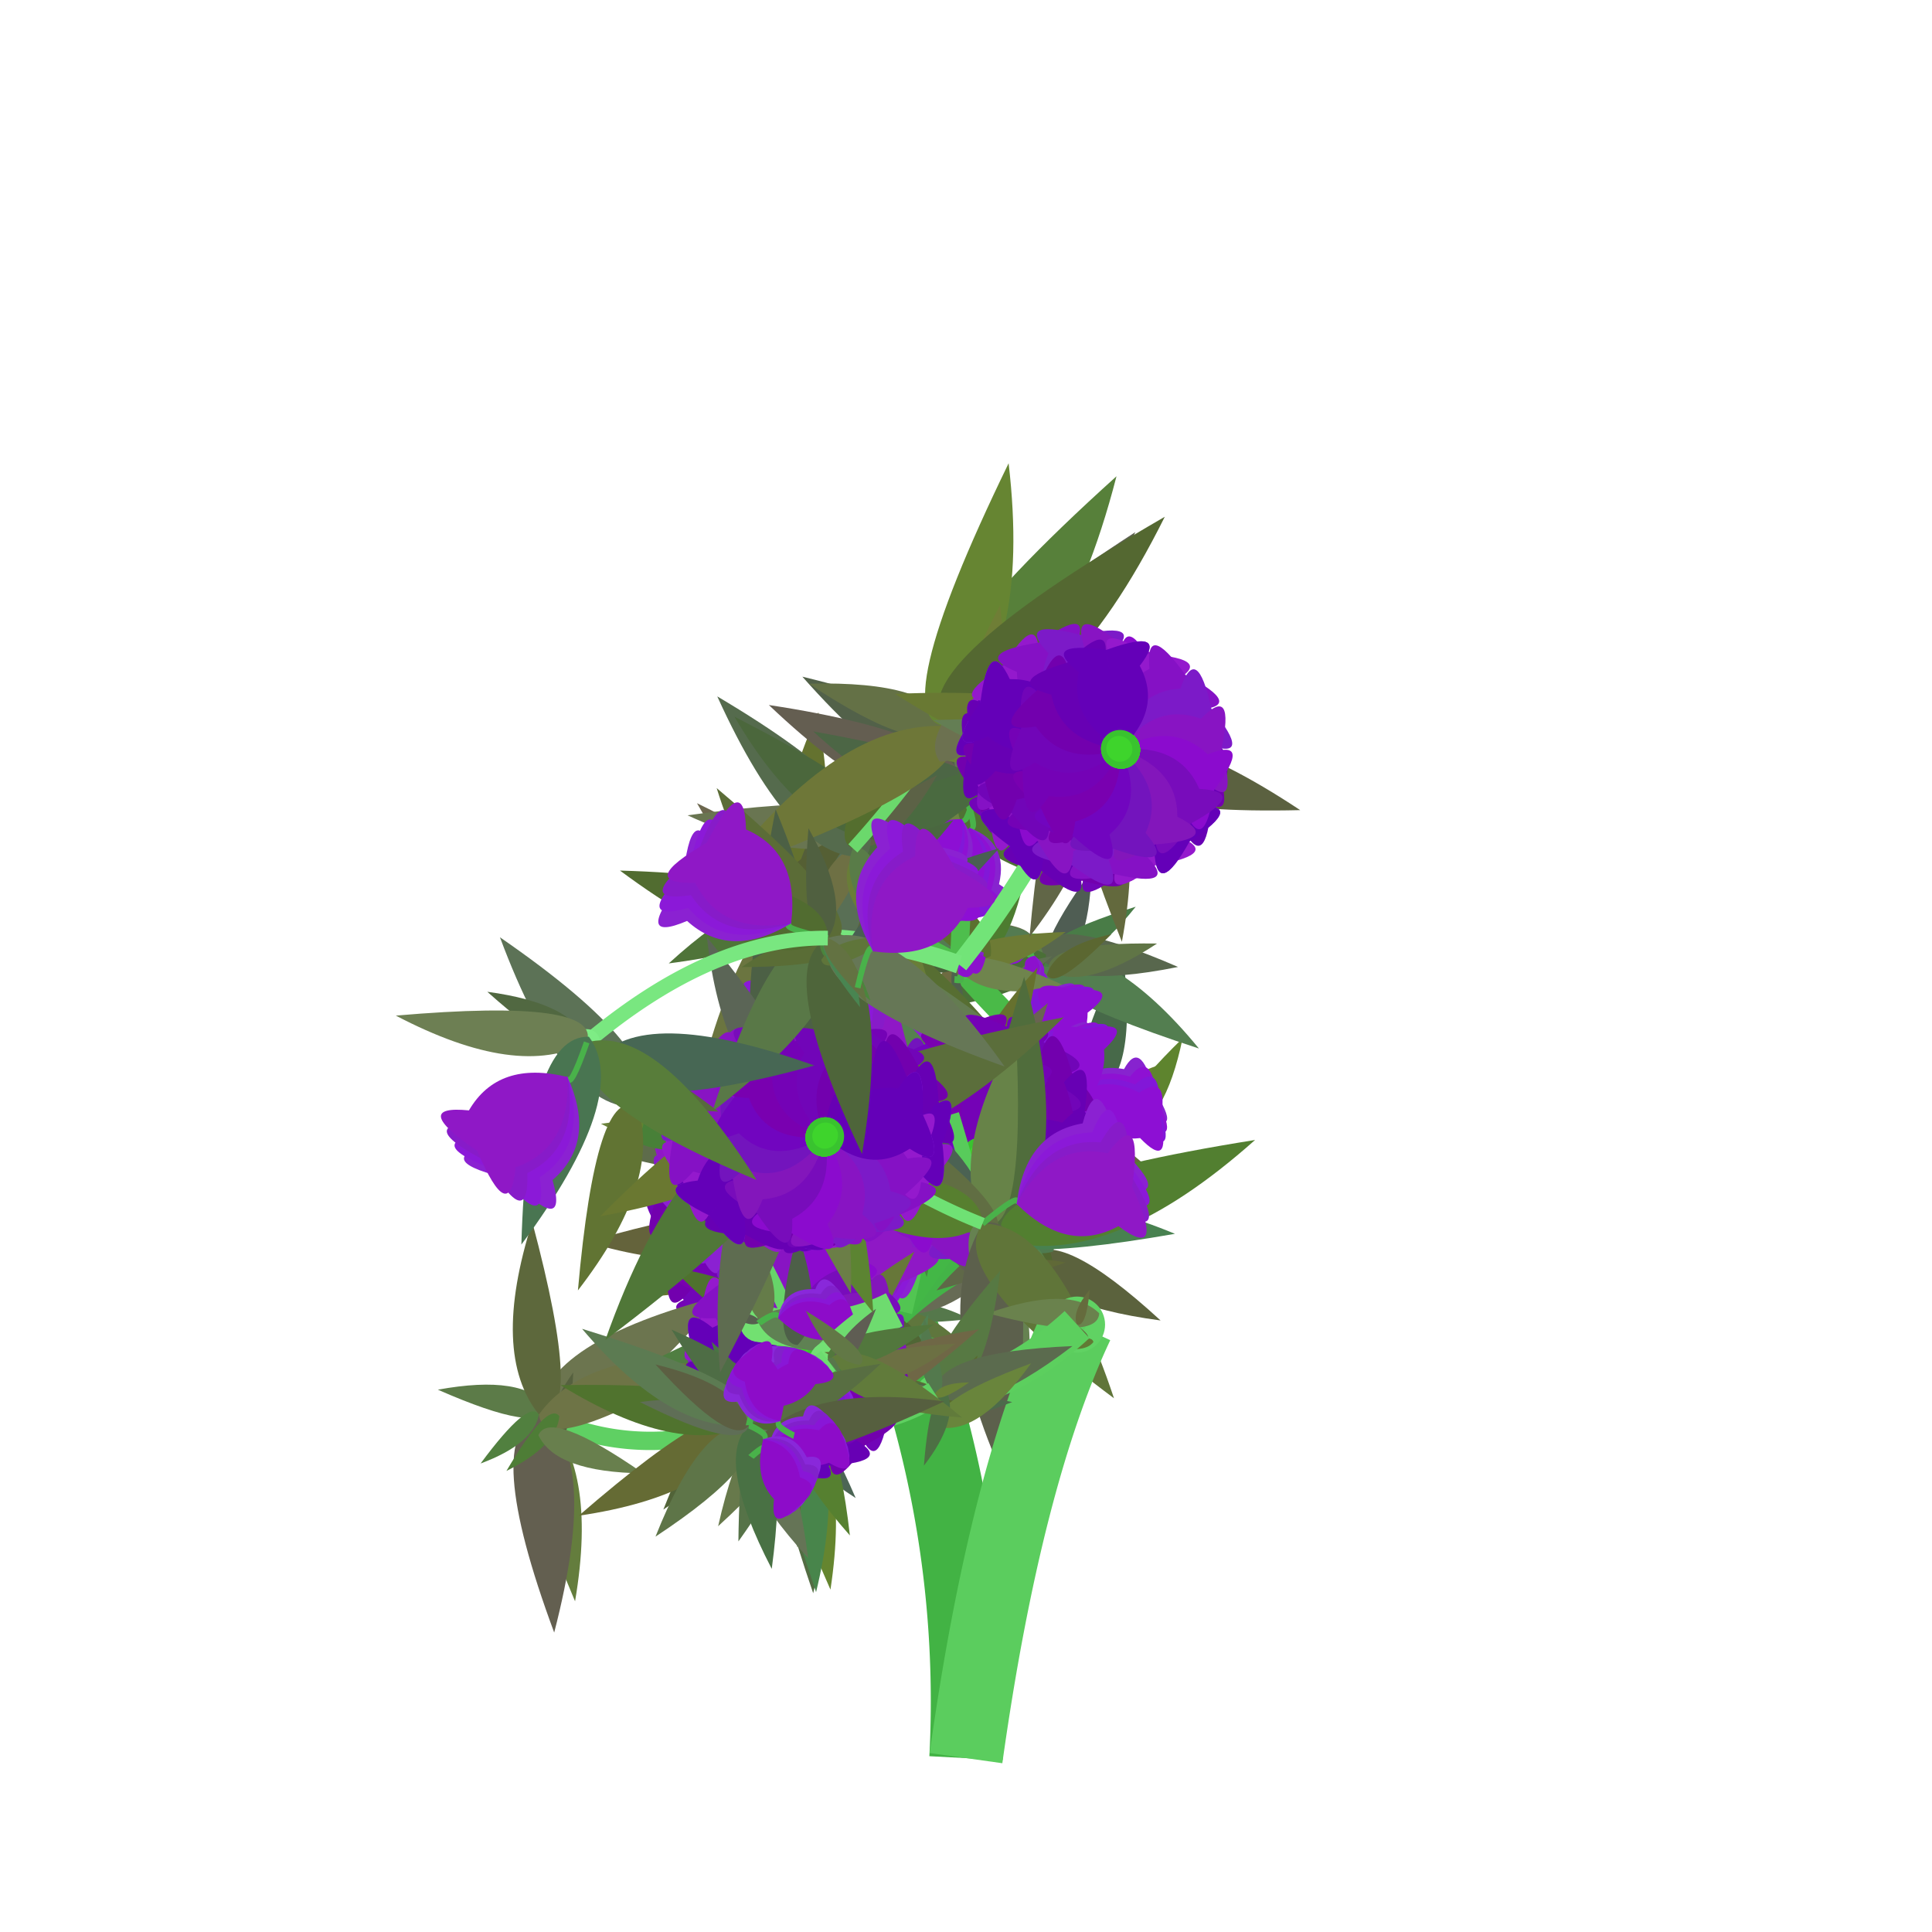 <svg class="relie" xmlns="http://www.w3.org/2000/svg" viewBox="0 0 100 100" preserveAspectRatio="xMidYMid meet" x="0" y="0" overflow="visible" xmlns:xlink="http://www.w3.org/1999/xlink">

		<defs>  <g id="leaf1" transform="skewX(13) skewY(13)"><path d="M 0,0 
					q 0.512 0.256 0,1.875 
					M 0,0 
					q -0.512 0.256 0,1.875 " 
					stroke-width ="0.2" /></g>  <g id="leaf2" transform="skewX(18) skewY(18)"><path d="M 0,0 
					q 1.025 0.512 0,3.75 
					M 0,0 
					q -1.025 0.512 0,3.75 " 
					stroke-width ="0.2" /></g>  <g id="leaf3" transform="skewX(-13) skewY(-13)"><path d="M 0,0 
					q 1.538 0.769 0,5.625 
					M 0,0 
					q -1.538 0.769 0,5.625 " 
					stroke-width ="0.2" /></g>  <g id="leaf4" transform="skewX(-5) skewY(-5)"><path d="M 0,0 
					q 2.05 1.025 0,7.5 
					M 0,0 
					q -2.05 1.025 0,7.5 " 
					stroke-width ="0.2" /></g>  <g id="leaf5" transform="skewX(20) skewY(20)"><path d="M 0,0 
					q 2.562 1.281 0,9.375 
					M 0,0 
					q -2.562 1.281 0,9.375 " 
					stroke-width ="0.2" /></g>  <g id="leaf6" transform="skewX(6) skewY(6)"><path d="M 0,0 
					q 3.075 1.538 0,11.25 
					M 0,0 
					q -3.075 1.538 0,11.25 " 
					stroke-width ="0.2" /></g>  <g id="leaf7" transform="skewX(-20) skewY(-20)"><path d="M 0,0 
					q 3.587 1.794 0,13.125 
					M 0,0 
					q -3.587 1.794 0,13.125 " 
					stroke-width ="0.2" /></g>  <g id="leaf8" transform="skewX(-16) skewY(-16)"><path d="M 0,0 
					q 4.1 2.05 0,15 
					M 0,0 
					q -4.1 2.05 0,15 " 
					stroke-width ="0.2" /></g><g id="flower1" transform="skewX(9) skewY(9)">
						<path d="M 0,0
						Q -0.58,0.438 0,0.341"
						stroke="rgb(73,178,74)" 
						fill="transparent"
						stroke-width ="0.3" /><path d="M 0,0.341 
						q 0.492 0.367 0.318,0.84 q 0.367 0.367 -0.318,1 
						M 0,0.341 
						q -0.492 0.367 -0.318,0.84 q -0.367 0.367 0.318,1 " 
						transform="rotate(0 0,0.341 )"
						stroke-width ="0.1"
						fill="rgb(138,20,216)"
						/><path d="M 0,0.341 
						q 0.492 0.367 0.318,0.84 q 0.367 0.367 -0.318,1 
						M 0,0.341 
						q -0.492 0.367 -0.318,0.84 q -0.367 0.367 0.318,1 " 
						transform="rotate(7.2 0,0.341 )"
						stroke-width ="0.1"
						fill="rgb(136.5,28.5,199.5)"
						/><path d="M 0,0.341 
						q 0.492 0.367 0.318,0.84 q 0.367 0.367 -0.318,1 
						M 0,0.341 
						q -0.492 0.367 -0.318,0.84 q -0.367 0.367 0.318,1 " 
						transform="rotate(14.4 0,0.341 )"
						stroke-width ="0.1"
						fill="rgb(134,33,209)"
						/><path d="M 0,0.341 
						q 0.492 0.367 0.318,0.84 q 0.367 0.367 -0.318,1 
						M 0,0.341 
						q -0.492 0.367 -0.318,0.84 q -0.367 0.367 0.318,1 " 
						transform="rotate(21.6 0,0.341 )"
						stroke-width ="0.1"
						fill="rgb(139.5,17.5,204.5)"
						/></g><g id="flower2" transform="skewX(10) skewY(10)">
						<path d="M 0,0
						Q 0.46,0.875 0,0.682"
						stroke="rgb(73,178,74)" 
						fill="transparent"
						stroke-width ="0.3" /><path d="M 0,0.682 
						q 0.985 0.735 0.635,1.68 q 0.735 0.735 -0.635,1 
						M 0,0.682 
						q -0.985 0.735 -0.635,1.68 q -0.735 0.735 0.635,1 " 
						transform="rotate(0 0,0.682 )"
						stroke-width ="0.1"
						fill="rgb(133,36,221)"
						/><path d="M 0,0.682 
						q 0.985 0.735 0.635,1.68 q 0.735 0.735 -0.635,1 
						M 0,0.682 
						q -0.985 0.735 -0.635,1.68 q -0.735 0.735 0.635,1 " 
						transform="rotate(7.2 0,0.682 )"
						stroke-width ="0.1"
						fill="rgb(136.5,23.5,216.5)"
						/><path d="M 0,0.682 
						q 0.985 0.735 0.635,1.68 q 0.735 0.735 -0.635,1 
						M 0,0.682 
						q -0.985 0.735 -0.635,1.68 q -0.735 0.735 0.635,1 " 
						transform="rotate(14.4 0,0.682 )"
						stroke-width ="0.1"
						fill="rgb(137,23,211)"
						/><path d="M 0,0.682 
						q 0.985 0.735 0.635,1.68 q 0.735 0.735 -0.635,1 
						M 0,0.682 
						q -0.985 0.735 -0.635,1.68 q -0.735 0.735 0.635,1 " 
						transform="rotate(21.6 0,0.682 )"
						stroke-width ="0.1"
						fill="rgb(123.5,25.5,207.5)"
						/></g><g id="flower3" transform="skewX(-9) skewY(-9)">
						<path d="M 0,0
						Q 0.44,1.312 0,1.024"
						stroke="rgb(73,178,74)" 
						fill="transparent"
						stroke-width ="0.3" /><path d="M 0,1.024 
						q 1.478 1.103 0.953,2.52 q 1.103 1.103 -0.953,1 
						M 0,1.024 
						q -1.478 1.103 -0.953,2.52 q -1.103 1.103 0.953,1 " 
						transform="rotate(0 0,1.024 )"
						stroke-width ="0.1"
						fill="rgb(137,40,218)"
						/><path d="M 0,1.024 
						q 1.478 1.103 0.953,2.52 q 1.103 1.103 -0.953,1 
						M 0,1.024 
						q -1.478 1.103 -0.953,2.52 q -1.103 1.103 0.953,1 " 
						transform="rotate(7.2 0,1.024 )"
						stroke-width ="0.1"
						fill="rgb(128.5,33.5,202.5)"
						/><path d="M 0,1.024 
						q 1.478 1.103 0.953,2.52 q 1.103 1.103 -0.953,1 
						M 0,1.024 
						q -1.478 1.103 -0.953,2.52 q -1.103 1.103 0.953,1 " 
						transform="rotate(14.4 0,1.024 )"
						stroke-width ="0.1"
						fill="rgb(137,22,215)"
						/><path d="M 0,1.024 
						q 1.478 1.103 0.953,2.52 q 1.103 1.103 -0.953,1 
						M 0,1.024 
						q -1.478 1.103 -0.953,2.52 q -1.103 1.103 0.953,1 " 
						transform="rotate(21.6 0,1.024 )"
						stroke-width ="0.1"
						fill="rgb(140.5,12.5,200.5)"
						/></g><g id="flower4" transform="skewX(-8) skewY(-8)">
						<path d="M 0,0
						Q 0.4,1.75 0,1.365"
						stroke="rgb(73,178,74)" 
						fill="transparent"
						stroke-width ="0.3" /><path d="M 0,1.365 
						q 1.97 1.47 1.27,3.36 q 1.47 1.47 -1.27,1 
						M 0,1.365 
						q -1.97 1.47 -1.27,3.36 q -1.47 1.47 1.27,1 " 
						transform="rotate(0 0,1.365 )"
						stroke-width ="0.1"
						fill="rgb(135,35,207)"
						/><path d="M 0,1.365 
						q 1.97 1.47 1.27,3.36 q 1.47 1.47 -1.27,1 
						M 0,1.365 
						q -1.97 1.47 -1.27,3.36 q -1.47 1.47 1.27,1 " 
						transform="rotate(7.2 0,1.365 )"
						stroke-width ="0.1"
						fill="rgb(141.5,17.5,210.5)"
						/><path d="M 0,1.365 
						q 1.97 1.47 1.27,3.36 q 1.47 1.47 -1.27,1 
						M 0,1.365 
						q -1.97 1.47 -1.27,3.36 q -1.47 1.47 1.27,1 " 
						transform="rotate(14.4 0,1.365 )"
						stroke-width ="0.1"
						fill="rgb(130,23,216)"
						/><path d="M 0,1.365 
						q 1.97 1.47 1.27,3.36 q 1.47 1.47 -1.27,1 
						M 0,1.365 
						q -1.97 1.47 -1.27,3.36 q -1.47 1.47 1.27,1 " 
						transform="rotate(21.6 0,1.365 )"
						stroke-width ="0.1"
						fill="rgb(140.5,15.5,211.5)"
						/></g><g id="flower5" transform="skewX(1) skewY(1)">
						<path d="M 0,0
						Q 0.18,2.188 0,1.706"
						stroke="rgb(73,178,74)" 
						fill="transparent"
						stroke-width ="0.3" /><path d="M 0,1.706 
						q 2.462 1.837 1.587,4.2 q 1.837 1.837 -1.587,1 
						M 0,1.706 
						q -2.462 1.837 -1.587,4.2 q -1.837 1.837 1.587,1 " 
						transform="rotate(0 0,1.706 )"
						stroke-width ="0.1"
						fill="rgb(133,29,218)"
						/><circle cx="0" cy="1.706" r="1.006" fill="rgb(57,195,47)"/><circle cx="-0.04" cy="1.786" r="0.671" fill="rgb(62.5,211.5,44.5)"/><path d="M 0,1.706 
						q 2.462 1.837 1.587,4.2 q 1.837 1.837 -1.587,1 
						M 0,1.706 
						q -2.462 1.837 -1.587,4.2 q -1.837 1.837 1.587,1 " 
						transform="rotate(24 0,1.706 )"
						stroke-width ="0.1"
						fill="rgb(147.5,25.5,204.5)"
						/><circle cx="0" cy="1.706" r="1.006" fill="rgb(57,195,47)"/><circle cx="0.09" cy="1.676" r="0.671" fill="rgb(62.5,211.5,44.5)"/><path d="M 0,1.706 
						q 2.462 1.837 1.587,4.2 q 1.837 1.837 -1.587,1 
						M 0,1.706 
						q -2.462 1.837 -1.587,4.2 q -1.837 1.837 1.587,1 " 
						transform="rotate(48 0,1.706 )"
						stroke-width ="0.1"
						fill="rgb(133,17,197)"
						/><circle cx="0" cy="1.706" r="1.006" fill="rgb(57,195,47)"/><circle cx="-0.09" cy="1.656" r="0.671" fill="rgb(62.5,211.5,44.5)"/><path d="M 0,1.706 
						q 2.462 1.837 1.587,4.2 q 1.837 1.837 -1.587,1 
						M 0,1.706 
						q -2.462 1.837 -1.587,4.2 q -1.837 1.837 1.587,1 " 
						transform="rotate(72 0,1.706 )"
						stroke-width ="0.1"
						fill="rgb(124.5,26.5,199.5)"
						/><circle cx="0" cy="1.706" r="1.006" fill="rgb(57,195,47)"/><circle cx="0.09" cy="1.786" r="0.671" fill="rgb(62.5,211.5,44.5)"/><path d="M 0,1.706 
						q 2.462 1.837 1.587,4.2 q 1.837 1.837 -1.587,1 
						M 0,1.706 
						q -2.462 1.837 -1.587,4.2 q -1.837 1.837 1.587,1 " 
						transform="rotate(96 0,1.706 )"
						stroke-width ="0.1"
						fill="rgb(136,20,195)"
						/><circle cx="0" cy="1.706" r="1.006" fill="rgb(57,195,47)"/><circle cx="-0.02" cy="1.716" r="0.671" fill="rgb(62.5,211.5,44.5)"/><path d="M 0,1.706 
						q 2.462 1.837 1.587,4.2 q 1.837 1.837 -1.587,1 
						M 0,1.706 
						q -2.462 1.837 -1.587,4.2 q -1.837 1.837 1.587,1 " 
						transform="rotate(120 0,1.706 )"
						stroke-width ="0.1"
						fill="rgb(138.5,11.5,205.5)"
						/><circle cx="0" cy="1.706" r="1.006" fill="rgb(57,195,47)"/><circle cx="0.1" cy="1.696" r="0.671" fill="rgb(62.5,211.5,44.5)"/><path d="M 0,1.706 
						q 2.462 1.837 1.587,4.2 q 1.837 1.837 -1.587,1 
						M 0,1.706 
						q -2.462 1.837 -1.587,4.2 q -1.837 1.837 1.587,1 " 
						transform="rotate(144 0,1.706 )"
						stroke-width ="0.1"
						fill="rgb(120,12,187)"
						/><circle cx="0" cy="1.706" r="1.006" fill="rgb(57,195,47)"/><circle cx="0.08" cy="1.726" r="0.671" fill="rgb(62.5,211.5,44.5)"/><path d="M 0,1.706 
						q 2.462 1.837 1.587,4.2 q 1.837 1.837 -1.587,1 
						M 0,1.706 
						q -2.462 1.837 -1.587,4.2 q -1.837 1.837 1.587,1 " 
						transform="rotate(168 0,1.706 )"
						stroke-width ="0.1"
						fill="rgb(130.5,22.5,186.5)"
						/><circle cx="0" cy="1.706" r="1.006" fill="rgb(57,195,47)"/><circle cx="-0.1" cy="1.766" r="0.671" fill="rgb(62.5,211.5,44.5)"/><path d="M 0,1.706 
						q 2.462 1.837 1.587,4.2 q 1.837 1.837 -1.587,1 
						M 0,1.706 
						q -2.462 1.837 -1.587,4.2 q -1.837 1.837 1.587,1 " 
						transform="rotate(192 0,1.706 )"
						stroke-width ="0.1"
						fill="rgb(115,20,189)"
						/><circle cx="0" cy="1.706" r="1.006" fill="rgb(57,195,47)"/><circle cx="0.03" cy="1.696" r="0.671" fill="rgb(62.5,211.5,44.5)"/><path d="M 0,1.706 
						q 2.462 1.837 1.587,4.2 q 1.837 1.837 -1.587,1 
						M 0,1.706 
						q -2.462 1.837 -1.587,4.2 q -1.837 1.837 1.587,1 " 
						transform="rotate(216 0,1.706 )"
						stroke-width ="0.1"
						fill="rgb(113.5,5.5,190.5)"
						/><circle cx="0" cy="1.706" r="1.006" fill="rgb(57,195,47)"/><circle cx="0.1" cy="1.736" r="0.671" fill="rgb(62.5,211.5,44.5)"/><path d="M 0,1.706 
						q 2.462 1.837 1.587,4.2 q 1.837 1.837 -1.587,1 
						M 0,1.706 
						q -2.462 1.837 -1.587,4.2 q -1.837 1.837 1.587,1 " 
						transform="rotate(240 0,1.706 )"
						stroke-width ="0.1"
						fill="rgb(121,0,176)"
						/><circle cx="0" cy="1.706" r="1.006" fill="rgb(57,195,47)"/><circle cx="-0.02" cy="1.656" r="0.671" fill="rgb(62.5,211.5,44.5)"/><path d="M 0,1.706 
						q 2.462 1.837 1.587,4.2 q 1.837 1.837 -1.587,1 
						M 0,1.706 
						q -2.462 1.837 -1.587,4.2 q -1.837 1.837 1.587,1 " 
						transform="rotate(264 0,1.706 )"
						stroke-width ="0.1"
						fill="rgb(116.5,2.5,181.5)"
						/><circle cx="0" cy="1.706" r="1.006" fill="rgb(57,195,47)"/><circle cx="-0.07" cy="1.756" r="0.671" fill="rgb(62.5,211.5,44.5)"/><path d="M 0,1.706 
						q 2.462 1.837 1.587,4.2 q 1.837 1.837 -1.587,1 
						M 0,1.706 
						q -2.462 1.837 -1.587,4.2 q -1.837 1.837 1.587,1 " 
						transform="rotate(288 0,1.706 )"
						stroke-width ="0.1"
						fill="rgb(113,5,184)"
						/><circle cx="0" cy="1.706" r="1.006" fill="rgb(57,195,47)"/><circle cx="-0.02" cy="1.806" r="0.671" fill="rgb(62.5,211.5,44.5)"/><path d="M 0,1.706 
						q 2.462 1.837 1.587,4.2 q 1.837 1.837 -1.587,1 
						M 0,1.706 
						q -2.462 1.837 -1.587,4.2 q -1.837 1.837 1.587,1 " 
						transform="rotate(312 0,1.706 )"
						stroke-width ="0.1"
						fill="rgb(114.5,0,173.5)"
						/><circle cx="0" cy="1.706" r="1.006" fill="rgb(57,195,47)"/><circle cx="-0.08" cy="1.776" r="0.671" fill="rgb(62.5,211.5,44.5)"/><path d="M 0,1.706 
						q 2.462 1.837 1.587,4.2 q 1.837 1.837 -1.587,1 
						M 0,1.706 
						q -2.462 1.837 -1.587,4.2 q -1.837 1.837 1.587,1 " 
						transform="rotate(336 0,1.706 )"
						stroke-width ="0.1"
						fill="rgb(103,0,180)"
						/><circle cx="0" cy="1.706" r="1.006" fill="rgb(57,195,47)"/><circle cx="0.06" cy="1.716" r="0.671" fill="rgb(62.5,211.5,44.5)"/><path d="M 0,1.706 
						q 2.462 1.837 1.587,4.2 q 1.837 1.837 -1.587,1 
						M 0,1.706 
						q -2.462 1.837 -1.587,4.2 q -1.837 1.837 1.587,1 " 
						transform="rotate(360 0,1.706 )"
						stroke-width ="0.1"
						fill="rgb(100.5,0,183.5)"
						/><circle cx="0" cy="1.706" r="1.006" fill="rgb(57,195,47)"/><circle cx="0.06" cy="1.736" r="0.671" fill="rgb(62.5,211.5,44.5)"/></g><g id="flower6" transform="skewX(0) skewY(0)">
						<path d="M 0,0
						Q 0.45,2.625 0,2.047"
						stroke="rgb(73,178,74)" 
						fill="transparent"
						stroke-width ="0.3" /><path d="M 0,2.047 
						q 2.955 2.205 1.905,5.04 q 2.205 2.205 -1.905,1 
						M 0,2.047 
						q -2.955 2.205 -1.905,5.04 q -2.205 2.205 1.905,1 " 
						transform="rotate(0 0,2.047 )"
						stroke-width ="0.1"
						fill="rgb(139,33,210)"
						/><path d="M 0,2.047 
						q 2.955 2.205 1.905,5.04 q 2.205 2.205 -1.905,1 
						M 0,2.047 
						q -2.955 2.205 -1.905,5.04 q -2.205 2.205 1.905,1 " 
						transform="rotate(7.2 0,2.047 )"
						stroke-width ="0.1"
						fill="rgb(138.5,25.5,215.5)"
						/><path d="M 0,2.047 
						q 2.955 2.205 1.905,5.04 q 2.205 2.205 -1.905,1 
						M 0,2.047 
						q -2.955 2.205 -1.905,5.04 q -2.205 2.205 1.905,1 " 
						transform="rotate(14.4 0,2.047 )"
						stroke-width ="0.1"
						fill="rgb(135,27,201)"
						/><path d="M 0,2.047 
						q 2.955 2.205 1.905,5.04 q 2.205 2.205 -1.905,1 
						M 0,2.047 
						q -2.955 2.205 -1.905,5.04 q -2.205 2.205 1.905,1 " 
						transform="rotate(21.6 0,2.047 )"
						stroke-width ="0.1"
						fill="rgb(142.5,24.5,197.5)"
						/></g><g id="flower7" transform="skewX(-3) skewY(-3)">
						<path d="M 0,0
						Q -0.89,3.062 0,2.389"
						stroke="rgb(73,178,74)" 
						fill="transparent"
						stroke-width ="0.3" /><path d="M 0,2.389 
						q 3.447 2.572 2.223,5.88 q 2.572 2.572 -2.223,1 
						M 0,2.389 
						q -3.447 2.572 -2.223,5.88 q -2.572 2.572 2.223,1 " 
						transform="rotate(0 0,2.389 )"
						stroke-width ="0.1"
						fill="rgb(144,38,207)"
						/><path d="M 0,2.389 
						q 3.447 2.572 2.223,5.88 q 2.572 2.572 -2.223,1 
						M 0,2.389 
						q -3.447 2.572 -2.223,5.88 q -2.572 2.572 2.223,1 " 
						transform="rotate(7.2 0,2.389 )"
						stroke-width ="0.1"
						fill="rgb(147.5,17.5,199.5)"
						/><path d="M 0,2.389 
						q 3.447 2.572 2.223,5.88 q 2.572 2.572 -2.223,1 
						M 0,2.389 
						q -3.447 2.572 -2.223,5.88 q -2.572 2.572 2.223,1 " 
						transform="rotate(14.4 0,2.389 )"
						stroke-width ="0.1"
						fill="rgb(135,19,198)"
						/><path d="M 0,2.389 
						q 3.447 2.572 2.223,5.88 q 2.572 2.572 -2.223,1 
						M 0,2.389 
						q -3.447 2.572 -2.223,5.88 q -2.572 2.572 2.223,1 " 
						transform="rotate(21.6 0,2.389 )"
						stroke-width ="0.1"
						fill="rgb(142.5,21.5,193.5)"
						/></g><g id="flower8" transform="skewX(-6) skewY(-6)">
						<path d="M 0,0
						Q -0.98,3.5 0,2.73"
						stroke="rgb(73,178,74)" 
						fill="transparent"
						stroke-width ="0.3" /><path d="M 0,2.73 
						q 3.94 2.94 2.54,6.72 q 2.94 2.94 -2.54,1 
						M 0,2.73 
						q -3.94 2.94 -2.54,6.72 q -2.94 2.94 2.54,1 " 
						transform="rotate(0 0,2.73 )"
						stroke-width ="0.1"
						fill="rgb(150,20,219)"
						/><circle cx="0" cy="2.73" r="1.61" fill="rgb(57,193,44)"/><circle cx="0.1" cy="2.78" r="1.073" fill="rgb(68.5,203.5,63.5)"/><path d="M 0,2.73 
						q 3.94 2.94 2.54,6.72 q 2.94 2.94 -2.54,1 
						M 0,2.73 
						q -3.94 2.94 -2.54,6.72 q -2.94 2.94 2.54,1 " 
						transform="rotate(24 0,2.73 )"
						stroke-width ="0.1"
						fill="rgb(144.5,37.5,217.5)"
						/><circle cx="0" cy="2.73" r="1.61" fill="rgb(57,193,44)"/><circle cx="-0.07" cy="2.65" r="1.073" fill="rgb(68.5,203.5,63.5)"/><path d="M 0,2.73 
						q 3.94 2.94 2.54,6.72 q 2.94 2.94 -2.54,1 
						M 0,2.73 
						q -3.94 2.94 -2.54,6.72 q -2.94 2.94 2.54,1 " 
						transform="rotate(48 0,2.73 )"
						stroke-width ="0.1"
						fill="rgb(129,28,200)"
						/><circle cx="0" cy="2.73" r="1.61" fill="rgb(57,193,44)"/><circle cx="0.05" cy="2.82" r="1.073" fill="rgb(68.5,203.5,63.5)"/><path d="M 0,2.73 
						q 3.94 2.94 2.54,6.72 q 2.94 2.94 -2.54,1 
						M 0,2.73 
						q -3.94 2.94 -2.54,6.72 q -2.94 2.94 2.54,1 " 
						transform="rotate(72 0,2.73 )"
						stroke-width ="0.1"
						fill="rgb(143.5,31.5,197.5)"
						/><circle cx="0" cy="2.73" r="1.61" fill="rgb(57,193,44)"/><circle cx="-0.07" cy="2.74" r="1.073" fill="rgb(68.5,203.5,63.5)"/><path d="M 0,2.73 
						q 3.94 2.94 2.54,6.72 q 2.94 2.94 -2.54,1 
						M 0,2.73 
						q -3.94 2.94 -2.54,6.72 q -2.94 2.94 2.54,1 " 
						transform="rotate(96 0,2.73 )"
						stroke-width ="0.1"
						fill="rgb(121,26,199)"
						/><circle cx="0" cy="2.73" r="1.61" fill="rgb(57,193,44)"/><circle cx="0.03" cy="2.72" r="1.073" fill="rgb(68.5,203.5,63.5)"/><path d="M 0,2.73 
						q 3.94 2.94 2.54,6.72 q 2.94 2.94 -2.54,1 
						M 0,2.73 
						q -3.94 2.94 -2.54,6.72 q -2.94 2.94 2.54,1 " 
						transform="rotate(120 0,2.73 )"
						stroke-width ="0.1"
						fill="rgb(120.5,14.5,202.5)"
						/><circle cx="0" cy="2.73" r="1.61" fill="rgb(57,193,44)"/><circle cx="0.02" cy="2.79" r="1.073" fill="rgb(68.5,203.5,63.5)"/><path d="M 0,2.73 
						q 3.94 2.94 2.54,6.72 q 2.94 2.94 -2.54,1 
						M 0,2.73 
						q -3.94 2.94 -2.54,6.72 q -2.94 2.94 2.54,1 " 
						transform="rotate(144 0,2.73 )"
						stroke-width ="0.1"
						fill="rgb(127,21,193)"
						/><circle cx="0" cy="2.73" r="1.61" fill="rgb(57,193,44)"/><circle cx="0.07" cy="2.78" r="1.073" fill="rgb(68.5,203.5,63.5)"/><path d="M 0,2.73 
						q 3.94 2.94 2.54,6.72 q 2.94 2.94 -2.54,1 
						M 0,2.73 
						q -3.94 2.94 -2.54,6.72 q -2.94 2.94 2.54,1 " 
						transform="rotate(168 0,2.73 )"
						stroke-width ="0.1"
						fill="rgb(121.5,10.5,203.5)"
						/><circle cx="0" cy="2.73" r="1.61" fill="rgb(57,193,44)"/><circle cx="-0.09" cy="2.83" r="1.073" fill="rgb(68.5,203.5,63.5)"/><path d="M 0,2.73 
						q 3.94 2.94 2.54,6.72 q 2.94 2.94 -2.54,1 
						M 0,2.73 
						q -3.94 2.94 -2.54,6.72 q -2.94 2.94 2.54,1 " 
						transform="rotate(192 0,2.73 )"
						stroke-width ="0.1"
						fill="rgb(114,11,190)"
						/><circle cx="0" cy="2.73" r="1.61" fill="rgb(57,193,44)"/><circle cx="-0.08" cy="2.67" r="1.073" fill="rgb(68.5,203.5,63.5)"/><path d="M 0,2.73 
						q 3.94 2.94 2.54,6.72 q 2.94 2.94 -2.54,1 
						M 0,2.73 
						q -3.94 2.94 -2.54,6.72 q -2.94 2.94 2.54,1 " 
						transform="rotate(216 0,2.73 )"
						stroke-width ="0.1"
						fill="rgb(117.5,9.5,192.5)"
						/><circle cx="0" cy="2.73" r="1.61" fill="rgb(57,193,44)"/><circle cx="-0.02" cy="2.75" r="1.073" fill="rgb(68.5,203.5,63.5)"/><path d="M 0,2.73 
						q 3.94 2.94 2.54,6.72 q 2.94 2.94 -2.54,1 
						M 0,2.73 
						q -3.94 2.94 -2.54,6.72 q -2.94 2.94 2.54,1 " 
						transform="rotate(240 0,2.73 )"
						stroke-width ="0.1"
						fill="rgb(110,7,180)"
						/><circle cx="0" cy="2.73" r="1.61" fill="rgb(57,193,44)"/><circle cx="0.09" cy="2.81" r="1.073" fill="rgb(68.5,203.5,63.5)"/><path d="M 0,2.73 
						q 3.94 2.94 2.54,6.72 q 2.94 2.94 -2.54,1 
						M 0,2.73 
						q -3.94 2.94 -2.54,6.72 q -2.94 2.94 2.54,1 " 
						transform="rotate(264 0,2.73 )"
						stroke-width ="0.1"
						fill="rgb(114.5,3.5,173.5)"
						/><circle cx="0" cy="2.73" r="1.61" fill="rgb(57,193,44)"/><circle cx="0.03" cy="2.69" r="1.073" fill="rgb(68.5,203.5,63.5)"/><path d="M 0,2.73 
						q 3.94 2.94 2.54,6.72 q 2.94 2.94 -2.54,1 
						M 0,2.73 
						q -3.94 2.94 -2.54,6.72 q -2.94 2.94 2.54,1 " 
						transform="rotate(288 0,2.73 )"
						stroke-width ="0.1"
						fill="rgb(105,0,190)"
						/><circle cx="0" cy="2.73" r="1.61" fill="rgb(57,193,44)"/><circle cx="-0.01" cy="2.64" r="1.073" fill="rgb(68.5,203.5,63.5)"/><path d="M 0,2.73 
						q 3.94 2.94 2.54,6.72 q 2.94 2.94 -2.54,1 
						M 0,2.73 
						q -3.94 2.94 -2.54,6.72 q -2.94 2.94 2.54,1 " 
						transform="rotate(312 0,2.73 )"
						stroke-width ="0.1"
						fill="rgb(104.5,0,188.5)"
						/><circle cx="0" cy="2.73" r="1.61" fill="rgb(57,193,44)"/><circle cx="0.01" cy="2.74" r="1.073" fill="rgb(68.5,203.5,63.5)"/><path d="M 0,2.73 
						q 3.94 2.94 2.54,6.72 q 2.94 2.94 -2.54,1 
						M 0,2.73 
						q -3.94 2.94 -2.54,6.72 q -2.94 2.94 2.54,1 " 
						transform="rotate(336 0,2.73 )"
						stroke-width ="0.1"
						fill="rgb(107,0,179)"
						/><circle cx="0" cy="2.73" r="1.61" fill="rgb(57,193,44)"/><circle cx="-0.07" cy="2.68" r="1.073" fill="rgb(68.5,203.5,63.5)"/><path d="M 0,2.73 
						q 3.94 2.94 2.54,6.72 q 2.94 2.94 -2.54,1 
						M 0,2.73 
						q -3.94 2.94 -2.54,6.72 q -2.94 2.94 2.54,1 " 
						transform="rotate(360 0,2.73 )"
						stroke-width ="0.1"
						fill="rgb(104.5,0,178.5)"
						/><circle cx="0" cy="2.73" r="1.61" fill="rgb(57,193,44)"/><circle cx="0.02" cy="2.66" r="1.073" fill="rgb(68.5,203.5,63.5)"/></g></defs>
				<g class="fullPlant">
					<g>
					<path d ="M 50,91 
					a 56 56 5.77 0 0 -3.72,-23.208" fill ="none" stroke ="rgb(66.5,178.5,68.5)" stroke-width ="3.798"/></g><circle cx="46.28" cy="67.792" r="0.95" stroke="rgb(71.5,183.5,73.5)" fill="rgb(66.5,178.5,68.5)"/><use xlink:href="#leaf2"
						x="46.28" y="67.792" 
						transform="rotate(-65 46.28 67.792)" 	
						fill="rgb(85,120,75)" /><use xlink:href="#leaf3"
						x="46.28" y="67.792" 
						transform="rotate(-124 46.28 67.792)" 	
						fill="rgb(103,107,85)" /><use xlink:href="#leaf1"
						x="46.28" y="67.792" 
						transform="rotate(133 46.28 67.792)" 	
						fill="rgb(94,127,63)" /><use xlink:href="#leaf1"
						x="46.28" y="67.792" 
						transform="rotate(-50 46.95 68.272)" 	
						fill="rgb(108,109,50)" /><use xlink:href="#leaf1"
						x="46.28" y="67.792" 
						transform="rotate(-14 46.28 67.792)" 	
						fill="rgb(110,129,57)" /><use xlink:href="#leaf2"
						x="46.28" y="67.792" 
						transform="rotate(-47 46.46 67.852)" 	
						fill="rgb(95,118,61)" /><use xlink:href="#leaf1"
						x="46.28" y="67.792" 
						transform="rotate(-138 46.28 67.792)" 	
						fill="rgb(84,101,79)" /><use xlink:href="#leaf1"
						x="46.28" y="67.792" 
						transform="rotate(-150 47.16 68.662)" 	
						fill="rgb(80,129,82)" /><use xlink:href="#leaf2"
						x="46.28" y="67.792" 
						transform="rotate(-19 46.66 68.552)" 	
						fill="rgb(80,102,53)" /><use xlink:href="#leaf3"
						x="46.28" y="67.792" 
						transform="rotate(92 46.28 67.792)" 	
						fill="rgb(106,125,47)" /><use xlink:href="#leaf1"
						x="46.28" y="67.792" 
						transform="rotate(-162 46.28 67.792)" 	
						fill="rgb(82,103,54)" /><use xlink:href="#leaf1"
						x="46.28" y="67.792" 
						transform="rotate(87 46.28 67.792)" 	
						fill="rgb(100,102,68)" />
					<g>
					<path d ="M 46.28,67.792 
					a 99 792 -9.30 0 1 7.188,-3.888" fill ="none" stroke ="rgb(67.5,179.5,71.5)" stroke-width ="1.899"/></g><circle cx="53.468" cy="63.904" r="0.475" stroke="rgb(72.5,184.5,76.5)" fill="rgb(67.5,179.5,71.5)"/><use xlink:href="#leaf4"
						x="53.468" y="63.904" 
						transform="rotate(-69 54.218 64.594)" 	
						fill="rgb(91,98,61)" /><use xlink:href="#leaf2"
						x="53.468" y="63.904" 
						transform="rotate(180 53.828 64.874)" 	
						fill="rgb(81,102,48)" /><use xlink:href="#leaf3"
						x="53.468" y="63.904" 
						transform="rotate(47 53.468 63.904)" 	
						fill="rgb(95,104,72)" /><use xlink:href="#leaf2"
						x="53.468" y="63.904" 
						transform="rotate(130 53.778 64.584)" 	
						fill="rgb(79,123,80)" /><use xlink:href="#leaf1"
						x="53.468" y="63.904" 
						transform="rotate(163 53.638 64.784)" 	
						fill="rgb(85,133,78)" /><use xlink:href="#leaf4"
						x="53.468" y="63.904" 
						transform="rotate(121 53.828 64.024)" 	
						fill="rgb(91,133,59)" /><use xlink:href="#leaf1"
						x="53.468" y="63.904" 
						transform="rotate(-83 54.278 64.864)" 	
						fill="rgb(96,105,55)" /><use xlink:href="#leaf1"
						x="53.468" y="63.904" 
						transform="rotate(-94 53.468 63.904)" 	
						fill="rgb(86,120,60)" /><use xlink:href="#leaf1"
						x="53.468" y="63.904" 
						transform="rotate(-117 53.958 63.914)" 	
						fill="rgb(84,122,77)" /><use xlink:href="#leaf1"
						x="53.468" y="63.904" 
						transform="rotate(76 53.628 64.044)" 	
						fill="rgb(83,126,80)" /><use xlink:href="#leaf4"
						x="53.468" y="63.904" 
						transform="rotate(-164 53.468 63.904)" 	
						fill="rgb(74,124,78)" /><use xlink:href="#leaf1"
						x="53.468" y="63.904" 
						transform="rotate(20 53.798 64.124)" 	
						fill="rgb(102,112,63)" />
					<g>
					<path d ="M 46.28,67.792 
					a 68 476 3.32 0 1 10.392,-11.088" fill ="none" stroke ="rgb(67.5,182.5,70.5)" stroke-width ="1.899"/></g><circle cx="56.672" cy="56.704" r="0.475" stroke="rgb(72.5,187.5,75.5)" fill="rgb(67.5,182.5,70.5)"/><use xlink:href="#leaf1"
						x="56.672" y="56.704" 
						transform="rotate(67 57.562 56.844)" 	
						fill="rgb(92,128,85)" /><use xlink:href="#leaf1"
						x="56.672" y="56.704" 
						transform="rotate(121 56.672 56.704)" 	
						fill="rgb(97,121,56)" /><use xlink:href="#leaf1"
						x="56.672" y="56.704" 
						transform="rotate(-93 56.672 56.704)" 	
						fill="rgb(81,100,83)" /><use xlink:href="#leaf2"
						x="56.672" y="56.704" 
						transform="rotate(-107 57.192 56.714)" 	
						fill="rgb(104,131,47)" /><use xlink:href="#leaf2"
						x="56.672" y="56.704" 
						transform="rotate(116 56.672 56.704)" 	
						fill="rgb(76,113,54)" /><use xlink:href="#leaf4"
						x="56.672" y="56.704" 
						transform="rotate(-174 56.672 56.704)" 	
						fill="rgb(71,105,73)" /><use xlink:href="#leaf1"
						x="56.672" y="56.704" 
						transform="rotate(-22 57.212 56.714)" 	
						fill="rgb(98,117,81)" /><use xlink:href="#leaf2"
						x="56.672" y="56.704" 
						transform="rotate(177 56.672 56.704)" 	
						fill="rgb(81,119,75)" /><use xlink:href="#leaf1"
						x="56.672" y="56.704" 
						transform="rotate(51 57.062 56.964)" 	
						fill="rgb(75,132,56)" /><use xlink:href="#leaf1"
						x="56.672" y="56.704" 
						transform="rotate(-110 57.552 56.894)" 	
						fill="rgb(81,94,53)" /><use xlink:href="#leaf3"
						x="56.672" y="56.704" 
						transform="rotate(-162 57.612 57.574)" 	
						fill="rgb(94,132,46)" />
					<g>
					<path d ="M 56.672,56.704 
					a 60 240 2.6 0 0 -3.168,-7.572" fill ="none" stroke ="rgb(71,185,73)" stroke-width ="1.266"/></g><circle cx="53.504" cy="49.132" r="0.317" stroke="rgb(76,190,78)" fill="rgb(71,185,73)"/><use xlink:href="#leaf3"
						x="53.504" y="49.132" 
						transform="rotate(-172 54.014 49.752)" 	
						fill="rgb(79,93,83)" /><use xlink:href="#leaf2"
						x="53.504" y="49.132" 
						transform="rotate(116 53.504 49.132)" 	
						fill="rgb(80,125,62)" /><use xlink:href="#leaf1"
						x="53.504" y="49.132" 
						transform="rotate(-179 54.464 50.122)" 	
						fill="rgb(82,100,75)" /><use xlink:href="#leaf2"
						x="53.504" y="49.132" 
						transform="rotate(124 54.074 49.862)" 	
						fill="rgb(92,112,73)" /><use xlink:href="#leaf5"
						x="53.504" y="49.132" 
						transform="rotate(-39 53.504 49.132)" 	
						fill="rgb(83,126,80)" /><use xlink:href="#leaf3"
						x="53.504" y="49.132" 
						transform="rotate(-135 53.874 49.482)" 	
						fill="rgb(73,124,71)" /><use xlink:href="#leaf5"
						x="53.504" y="49.132" 
						transform="rotate(114 53.504 49.132)" 	
						fill="rgb(98,111,74)" /><use xlink:href="#leaf4"
						x="53.504" y="49.132" 
						transform="rotate(-88 53.504 49.132)" 	
						fill="rgb(88,103,77)" /><use xlink:href="#leaf2"
						x="53.504" y="49.132" 
						transform="rotate(29 54.224 49.542)" 	
						fill="rgb(92,125,74)" /><use xlink:href="#leaf4"
						x="53.504" y="49.132" 
						transform="rotate(62 53.594 49.792)" 	
						fill="rgb(74,111,55)" /><use xlink:href="#leaf3"
						x="53.504" y="49.132" 
						transform="rotate(-117 54.234 49.442)" 	
						fill="rgb(96,117,70)" /><use xlink:href="#leaf2"
						x="53.504" y="49.132" 
						transform="rotate(-104 54.354 49.522)" 	
						fill="rgb(91,103,49)" /><use xlink:href="#leaf5"
						x="53.504" y="49.132" 
						transform="rotate(112 53.504 49.132)" 	
						fill="rgb(84,123,81)" /><use xlink:href="#leaf1"
						x="53.504" y="49.132" 
						transform="rotate(-104 53.604 50.052)" 	
						fill="rgb(94,112,80)" /><use xlink:href="#flower1" id="fleur30"
							x="53.504" y="49.132" 
							transform="rotate(78 53.504 49.132)" /><use xlink:href="#flower1" id="fleur31"
							x="53.504" y="49.132" 
							transform="rotate(-2 53.588 49.708)" />
					<g>
					<path d ="M 56.672,56.704 
					a 51 51 -7.9 0 1 -7.032,-6.78" fill ="none" stroke ="rgb(74.5,185.5,72.5)" stroke-width ="1.266"/></g><circle cx="49.64" cy="49.924" r="0.317" stroke="rgb(79.5,190.5,77.5)" fill="rgb(74.5,185.5,72.5)"/><use xlink:href="#leaf3"
						x="49.64" y="49.924" 
						transform="rotate(-162 49.89 50.044)" 	
						fill="rgb(77,124,48)" /><use xlink:href="#leaf2"
						x="49.64" y="49.924" 
						transform="rotate(52 49.64 49.924)" 	
						fill="rgb(110,107,66)" /><use xlink:href="#leaf1"
						x="49.64" y="49.924" 
						transform="rotate(176 50.19 49.994)" 	
						fill="rgb(97,114,63)" /><use xlink:href="#leaf1"
						x="49.64" y="49.924" 
						transform="rotate(-177 49.67 50.864)" 	
						fill="rgb(79,97,76)" /><use xlink:href="#leaf3"
						x="49.64" y="49.924" 
						transform="rotate(-120 49.64 49.924)" 	
						fill="rgb(109,123,53)" /><use xlink:href="#leaf1"
						x="49.64" y="49.924" 
						transform="rotate(92 49.64 49.924)" 	
						fill="rgb(72,96,58)" /><use xlink:href="#leaf3"
						x="49.64" y="49.924" 
						transform="rotate(-93 49.7 50.034)" 	
						fill="rgb(111,132,77)" /><use xlink:href="#leaf4"
						x="49.64" y="49.924" 
						transform="rotate(127 50.57 50.114)" 	
						fill="rgb(91,112,47)" /><use xlink:href="#leaf1"
						x="49.64" y="49.924" 
						transform="rotate(139 50.25 49.994)" 	
						fill="rgb(97,113,50)" /><use xlink:href="#flower1" id="fleur40"
							x="49.64" y="49.924" 
							transform="rotate(-136 49.676 50.356)" />
					<g>
					<path d ="M 49.64,49.924 
					a 63 315 -15.28 0 0 -8.148,-3.12" fill ="none" stroke ="rgb(78.5,189.5,76.5)" stroke-width ="0.95"/></g><circle cx="41.492" cy="46.804" r="0.237" stroke="rgb(83.5,194.5,81.5)" fill="rgb(78.5,189.5,76.5)"/><use xlink:href="#leaf4"
						x="41.492" y="46.804" 
						transform="rotate(61 41.492 46.804)" 	
						fill="rgb(79,116,57)" /><use xlink:href="#leaf6"
						x="41.492" y="46.804" 
						transform="rotate(-54 41.612 47.274)" 	
						fill="rgb(87,110,50)" /><use xlink:href="#leaf3"
						x="41.492" y="46.804" 
						transform="rotate(126 41.512 47.634)" 	
						fill="rgb(104,115,60)" /><use xlink:href="#leaf4"
						x="41.492" y="46.804" 
						transform="rotate(14 41.492 46.804)" 	
						fill="rgb(72,115,78)" /><use xlink:href="#leaf5"
						x="41.492" y="46.804" 
						transform="rotate(-155 41.492 46.804)" 	
						fill="rgb(100,114,47)" /><use xlink:href="#leaf4"
						x="41.492" y="46.804" 
						transform="rotate(129 41.492 46.804)" 	
						fill="rgb(108,103,78)" /><use xlink:href="#leaf2"
						x="41.492" y="46.804" 
						transform="rotate(71 41.852 46.864)" 	
						fill="rgb(82,102,84)" /><use xlink:href="#leaf4"
						x="41.492" y="46.804" 
						transform="rotate(-35 41.492 46.804)" 	
						fill="rgb(71,105,84)" /><use xlink:href="#leaf3"
						x="41.492" y="46.804" 
						transform="rotate(-149 41.492 46.804)" 	
						fill="rgb(85,131,63)" /><use xlink:href="#leaf2"
						x="41.492" y="46.804" 
						transform="rotate(-152 41.492 46.804)" 	
						fill="rgb(84,94,58)" /><use xlink:href="#leaf5"
						x="41.492" y="46.804" 
						transform="rotate(6 41.492 47.294)" 	
						fill="rgb(80,117,69)" /><use xlink:href="#leaf6"
						x="41.492" y="46.804" 
						transform="rotate(-119 41.492 46.804)" 	
						fill="rgb(102,119,81)" />
					<g>
					<path d ="M 49.64,49.924 
					a 70 490 -4.97 0 1 0.408,-8.652" fill ="none" stroke ="rgb(78.5,189.5,77.5)" stroke-width ="0.95"/></g><circle cx="50.048" cy="41.272" r="0.237" stroke="rgb(83.5,194.5,82.5)" fill="rgb(78.5,189.5,77.5)"/><use xlink:href="#leaf2"
						x="50.048" y="41.272" 
						transform="rotate(-49 50.048 41.272)" 	
						fill="rgb(110,113,74)" /><use xlink:href="#leaf6"
						x="50.048" y="41.272" 
						transform="rotate(126 50.838 41.302)" 	
						fill="rgb(82,97,73)" /><use xlink:href="#leaf2"
						x="50.048" y="41.272" 
						transform="rotate(22 50.048 41.272)" 	
						fill="rgb(79,123,54)" /><use xlink:href="#leaf5"
						x="50.048" y="41.272" 
						transform="rotate(49 50.048 41.272)" 	
						fill="rgb(109,131,69)" /><use xlink:href="#leaf4"
						x="50.048" y="41.272" 
						transform="rotate(-69 50.378 41.732)" 	
						fill="rgb(76,109,46)" /><use xlink:href="#leaf6"
						x="50.048" y="41.272" 
						transform="rotate(121 50.048 41.272)" 	
						fill="rgb(100,94,81)" /><use xlink:href="#leaf5"
						x="50.048" y="41.272" 
						transform="rotate(-153 50.048 41.272)" 	
						fill="rgb(100,117,85)" /><use xlink:href="#leaf5"
						x="50.048" y="41.272" 
						transform="rotate(133 50.558 41.782)" 	
						fill="rgb(76,102,69)" /><use xlink:href="#leaf4"
						x="50.048" y="41.272" 
						transform="rotate(168 50.698 42.002)" 	
						fill="rgb(105,114,61)" /><use xlink:href="#leaf3"
						x="50.048" y="41.272" 
						transform="rotate(-66 50.358 41.982)" 	
						fill="rgb(80,114,52)" /><use xlink:href="#leaf4"
						x="50.048" y="41.272" 
						transform="rotate(-104 50.048 41.272)" 	
						fill="rgb(102,124,53)" /><use xlink:href="#flower4" id="fleur60"
							x="50.048" y="41.272" 
							transform="rotate(-13 50.96 41.272)" /><use xlink:href="#flower4" id="fleur61"
							x="50.048" y="41.272" 
							transform="rotate(20 50.504 42.292)" />
					<g>
					<path d ="M 50.048,41.272 
					a 63 378 1.42 0 0 -5.904,2.64" fill ="none" stroke ="rgb(80,194,79)" stroke-width ="0.76"/></g><circle cx="44.144" cy="43.912" r="0.19" stroke="rgb(85,199,84)" fill="rgb(80,194,79)"/><use xlink:href="#leaf4"
						x="44.144" y="43.912" 
						transform="rotate(26 44.144 43.912)" 	
						fill="rgb(75,130,60)" /><use xlink:href="#leaf7"
						x="44.144" y="43.912" 
						transform="rotate(14 44.144 43.912)" 	
						fill="rgb(107,117,64)" /><use xlink:href="#leaf5"
						x="44.144" y="43.912" 
						transform="rotate(115 45.104 43.932)" 	
						fill="rgb(105,117,81)" /><use xlink:href="#leaf5"
						x="44.144" y="43.912" 
						transform="rotate(-97 44.144 43.912)" 	
						fill="rgb(74,106,64)" /><use xlink:href="#leaf3"
						x="44.144" y="43.912" 
						transform="rotate(-136 44.664 44.682)" 	
						fill="rgb(74,103,64)" /><use xlink:href="#leaf7"
						x="44.144" y="43.912" 
						transform="rotate(-41 44.824 44.422)" 	
						fill="rgb(92,97,62)" /><use xlink:href="#leaf3"
						x="44.144" y="43.912" 
						transform="rotate(45 44.804 43.972)" 	
						fill="rgb(85,95,52)" /><use xlink:href="#leaf5"
						x="44.144" y="43.912" 
						transform="rotate(42 44.644 44.692)" 	
						fill="rgb(89,111,85)" /><use xlink:href="#leaf3"
						x="44.144" y="43.912" 
						transform="rotate(-144 44.144 43.912)" 	
						fill="rgb(92,98,70)" /><use xlink:href="#leaf3"
						x="44.144" y="43.912" 
						transform="rotate(11 44.144 43.912)" 	
						fill="rgb(110,112,68)" /><use xlink:href="#leaf4"
						x="44.144" y="43.912" 
						transform="rotate(-38 45.084 44.502)" 	
						fill="rgb(105,125,56)" /><use xlink:href="#leaf6"
						x="44.144" y="43.912" 
						transform="rotate(143 44.424 44.232)" 	
						fill="rgb(85,107,77)" /><use xlink:href="#leaf5"
						x="44.144" y="43.912" 
						transform="rotate(150 44.954 43.912)" 	
						fill="rgb(75,103,60)" /><use xlink:href="#leaf3"
						x="44.144" y="43.912" 
						transform="rotate(-35 44.144 43.912)" 	
						fill="rgb(89,124,72)" /><use xlink:href="#leaf3"
						x="44.144" y="43.912" 
						transform="rotate(-175 44.144 43.912)" 	
						fill="rgb(84,110,46)" />
					<g>
					<path d ="M 46.28,67.792 
					a 97 97 4.63 0 0 1.488,-7.464" fill ="none" stroke ="rgb(82,197,82)" stroke-width ="1.899"/></g><circle cx="47.768" cy="60.328" r="0.475" stroke="rgb(87,202,87)" fill="rgb(82,197,82)"/><use xlink:href="#leaf4"
						x="47.768" y="60.328" 
						transform="rotate(147 48.198 60.778)" 	
						fill="rgb(109,123,67)" /><use xlink:href="#leaf1"
						x="47.768" y="60.328" 
						transform="rotate(144 48.648 60.568)" 	
						fill="rgb(99,125,64)" /><use xlink:href="#leaf3"
						x="47.768" y="60.328" 
						transform="rotate(99 48.408 61.308)" 	
						fill="rgb(107,129,81)" /><use xlink:href="#leaf1"
						x="47.768" y="60.328" 
						transform="rotate(37 47.768 60.328)" 	
						fill="rgb(105,122,76)" /><use xlink:href="#leaf3"
						x="47.768" y="60.328" 
						transform="rotate(-15 47.768 60.328)" 	
						fill="rgb(71,132,65)" /><use xlink:href="#leaf3"
						x="47.768" y="60.328" 
						transform="rotate(149 47.768 60.328)" 	
						fill="rgb(82,96,61)" /><use xlink:href="#leaf1"
						x="47.768" y="60.328" 
						transform="rotate(97 47.768 60.328)" 	
						fill="rgb(72,95,86)" /><use xlink:href="#leaf4"
						x="47.768" y="60.328" 
						transform="rotate(-164 48.558 61.138)" 	
						fill="rgb(92,102,50)" /><use xlink:href="#leaf1"
						x="47.768" y="60.328" 
						transform="rotate(-53 48.718 61.248)" 	
						fill="rgb(75,129,51)" /><use xlink:href="#leaf3"
						x="47.768" y="60.328" 
						transform="rotate(-110 48.328 60.488)" 	
						fill="rgb(81,124,74)" /><use xlink:href="#leaf3"
						x="47.768" y="60.328" 
						transform="rotate(-41 48.598 60.958)" 	
						fill="rgb(96,93,82)" /><use xlink:href="#leaf3"
						x="47.768" y="60.328" 
						transform="rotate(28 48.288 60.838)" 	
						fill="rgb(101,107,64)" />
					<g>
					<path d ="M 47.768,60.328 
					a 98 490 4.23 0 0 -7.44,3.432" fill ="none" stroke ="rgb(82.5,197.5,85.5)" stroke-width ="1.266"/></g><circle cx="40.328" cy="63.76" r="0.317" stroke="rgb(87.5,202.5,90.5)" fill="rgb(82.5,197.5,85.5)"/><use xlink:href="#leaf2"
						x="40.328" y="63.76" 
						transform="rotate(37 40.328 63.76)" 	
						fill="rgb(82,122,52)" /><use xlink:href="#leaf1"
						x="40.328" y="63.76" 
						transform="rotate(-69 40.488 64.63)" 	
						fill="rgb(75,105,64)" /><use xlink:href="#leaf5"
						x="40.328" y="63.76" 
						transform="rotate(20 40.328 63.76)" 	
						fill="rgb(88,105,82)" /><use xlink:href="#leaf2"
						x="40.328" y="63.76" 
						transform="rotate(178 41.118 64.22)" 	
						fill="rgb(76,131,78)" /><use xlink:href="#leaf5"
						x="40.328" y="63.76" 
						transform="rotate(89 41.068 64.35)" 	
						fill="rgb(100,117,49)" /><use xlink:href="#leaf2"
						x="40.328" y="63.76" 
						transform="rotate(-80 41.308 64.52)" 	
						fill="rgb(102,121,84)" /><use xlink:href="#leaf3"
						x="40.328" y="63.76" 
						transform="rotate(-49 41.118 64.66)" 	
						fill="rgb(80,106,68)" /><use xlink:href="#leaf3"
						x="40.328" y="63.76" 
						transform="rotate(80 40.328 63.76)" 	
						fill="rgb(75,101,47)" /><use xlink:href="#leaf1"
						x="40.328" y="63.76" 
						transform="rotate(-149 40.328 63.76)" 	
						fill="rgb(111,102,78)" /><use xlink:href="#leaf4"
						x="40.328" y="63.76" 
						transform="rotate(-130 40.328 63.76)" 	
						fill="rgb(100,100,66)" /><use xlink:href="#leaf3"
						x="40.328" y="63.76" 
						transform="rotate(142 40.328 63.76)" 	
						fill="rgb(95,93,53)" /><use xlink:href="#leaf4"
						x="40.328" y="63.76" 
						transform="rotate(77 40.638 64.27)" 	
						fill="rgb(94,116,83)" /><use xlink:href="#leaf2"
						x="40.328" y="63.76" 
						transform="rotate(-117 40.328 63.76)" 	
						fill="rgb(76,103,70)" /><use xlink:href="#leaf5"
						x="40.328" y="63.76" 
						transform="rotate(107 40.328 63.76)" 	
						fill="rgb(100,99,59)" /><use xlink:href="#flower5" id="fleur90"
							x="40.328" y="63.76" 
							transform="rotate(-108 40.328 63.76)" /><use xlink:href="#flower5" id="fleur91"
							x="40.328" y="63.76" 
							transform="rotate(151 41.24 64.336)" /><use xlink:href="#flower5" id="fleur92"
							x="40.328" y="63.76" 
							transform="rotate(129 40.328 64.828)" /><use xlink:href="#flower5" id="fleur93"
							x="40.328" y="63.76" 
							transform="rotate(144 40.328 63.76)" />
					<g>
					<path d ="M 47.768,60.328 
					a 83 332 0.25 0 1 6.216,-3.132" fill ="none" stroke ="rgb(83,198,86)" stroke-width ="1.266"/></g><circle cx="53.984" cy="57.196" r="0.317" stroke="rgb(88,203,91)" fill="rgb(83,198,86)"/><use xlink:href="#leaf2"
						x="53.984" y="57.196" 
						transform="rotate(-108 53.984 57.196)" 	
						fill="rgb(102,122,86)" /><use xlink:href="#leaf1"
						x="53.984" y="57.196" 
						transform="rotate(-64 53.984 57.196)" 	
						fill="rgb(91,93,69)" /><use xlink:href="#leaf5"
						x="53.984" y="57.196" 
						transform="rotate(156 53.984 57.196)" 	
						fill="rgb(100,124,81)" /><use xlink:href="#leaf3"
						x="53.984" y="57.196" 
						transform="rotate(119 54.084 57.776)" 	
						fill="rgb(78,127,71)" /><use xlink:href="#leaf2"
						x="53.984" y="57.196" 
						transform="rotate(-170 53.984 57.196)" 	
						fill="rgb(107,128,57)" /><use xlink:href="#leaf3"
						x="53.984" y="57.196" 
						transform="rotate(93 53.984 57.196)" 	
						fill="rgb(100,98,70)" /><use xlink:href="#leaf4"
						x="53.984" y="57.196" 
						transform="rotate(85 53.984 57.196)" 	
						fill="rgb(86,131,47)" /><use xlink:href="#leaf2"
						x="53.984" y="57.196" 
						transform="rotate(-70 53.984 57.196)" 	
						fill="rgb(71,132,86)" /><use xlink:href="#leaf4"
						x="53.984" y="57.196" 
						transform="rotate(-68 54.604 57.716)" 	
						fill="rgb(101,104,60)" /><use xlink:href="#flower4" id="fleur100"
							x="53.984" y="57.196" 
							transform="rotate(171 53.984 57.196)" /><use xlink:href="#flower4" id="fleur101"
							x="53.984" y="57.196" 
							transform="rotate(45 53.984 57.196)" /><use xlink:href="#flower4" id="fleur102"
							x="53.984" y="57.196" 
							transform="rotate(-106 53.984 57.196)" /><use xlink:href="#flower4" id="fleur103"
							x="53.984" y="57.196" 
							transform="rotate(165 54.524 58.348)" />
					<g>
					<path d ="M 53.984,57.196 
					a 89 445 16.91 0 0 -12.612,2.052" fill ="none" stroke ="rgb(83,198,88)" stroke-width ="0.95"/></g><circle cx="41.372" cy="59.248" r="0.237" stroke="rgb(88,203,93)" fill="rgb(83,198,88)"/><use xlink:href="#leaf6"
						x="41.372" y="59.248" 
						transform="rotate(105 41.562 59.938)" 	
						fill="rgb(107,131,60)" /><use xlink:href="#leaf2"
						x="41.372" y="59.248" 
						transform="rotate(66 41.582 59.708)" 	
						fill="rgb(102,107,83)" /><use xlink:href="#leaf4"
						x="41.372" y="59.248" 
						transform="rotate(15 41.372 59.248)" 	
						fill="rgb(100,118,52)" /><use xlink:href="#leaf4"
						x="41.372" y="59.248" 
						transform="rotate(138 41.932 60.198)" 	
						fill="rgb(94,93,63)" /><use xlink:href="#leaf5"
						x="41.372" y="59.248" 
						transform="rotate(108 41.372 59.248)" 	
						fill="rgb(94,108,75)" /><use xlink:href="#leaf2"
						x="41.372" y="59.248" 
						transform="rotate(-130 42.132 59.468)" 	
						fill="rgb(93,112,75)" /><use xlink:href="#leaf4"
						x="41.372" y="59.248" 
						transform="rotate(-138 41.372 59.248)" 	
						fill="rgb(73,104,77)" /><use xlink:href="#leaf6"
						x="41.372" y="59.248" 
						transform="rotate(29 41.372 59.248)" 	
						fill="rgb(78,93,70)" /><use xlink:href="#flower6" id="fleur110"
							x="41.372" y="59.248" 
							transform="rotate(-155 41.372 59.248)" /><use xlink:href="#flower6" id="fleur111"
							x="41.372" y="59.248" 
							transform="rotate(173 41.372 59.248)" /><use xlink:href="#flower6" id="fleur112"
							x="41.372" y="59.248" 
							transform="rotate(-145 41.372 59.248)" /><use xlink:href="#flower6" id="fleur113"
							x="41.372" y="59.248" 
							transform="rotate(55 42.164 60.076)" /><use xlink:href="#flower6" id="fleur114"
							x="41.372" y="59.248" 
							transform="rotate(-59 42.38 60.352)" />
					<g>
					<path d ="M 53.984,57.196 
					a 85 170 -1.96 0 0 -4.716,0.48" fill ="none" stroke ="rgb(84,199,89)" stroke-width ="0.95"/></g><circle cx="49.268" cy="57.676" r="0.237" stroke="rgb(89,204,94)" fill="rgb(84,199,89)"/><use xlink:href="#leaf4"
						x="49.268" y="57.676" 
						transform="rotate(-150 49.648 57.796)" 	
						fill="rgb(106,99,82)" /><use xlink:href="#leaf3"
						x="49.268" y="57.676" 
						transform="rotate(139 49.268 57.676)" 	
						fill="rgb(86,129,79)" /><use xlink:href="#leaf3"
						x="49.268" y="57.676" 
						transform="rotate(92 49.528 57.966)" 	
						fill="rgb(97,106,71)" /><use xlink:href="#leaf2"
						x="49.268" y="57.676" 
						transform="rotate(27 49.268 57.676)" 	
						fill="rgb(106,102,71)" /><use xlink:href="#leaf3"
						x="49.268" y="57.676" 
						transform="rotate(19 50.228 57.776)" 	
						fill="rgb(97,126,70)" /><use xlink:href="#leaf6"
						x="49.268" y="57.676" 
						transform="rotate(106 49.268 57.676)" 	
						fill="rgb(78,130,52)" /><use xlink:href="#leaf3"
						x="49.268" y="57.676" 
						transform="rotate(112 49.478 57.916)" 	
						fill="rgb(76,116,84)" /><use xlink:href="#leaf5"
						x="49.268" y="57.676" 
						transform="rotate(138 49.268 57.676)" 	
						fill="rgb(75,123,47)" /><use xlink:href="#leaf5"
						x="49.268" y="57.676" 
						transform="rotate(-137 49.848 58.366)" 	
						fill="rgb(102,113,46)" /><use xlink:href="#flower5" id="fleur120"
							x="49.268" y="57.676" 
							transform="rotate(-72 49.268 57.676)" /><use xlink:href="#flower5" id="fleur121"
							x="49.268" y="57.676" 
							transform="rotate(-68 50.396 58.54)" />
					<g>
					<path d ="M 49.268,57.676 
					a 84 252 15.10 0 1 1.584,5.664" fill ="none" stroke ="rgb(88.5,202.5,91.5)" stroke-width ="0.76"/></g><circle cx="50.852" cy="63.34" r="0.19" stroke="rgb(93.5,207.5,96.5)" fill="rgb(88.5,202.5,91.5)"/><use xlink:href="#leaf3"
						x="50.852" y="63.34" 
						transform="rotate(-110 50.852 63.34)" 	
						fill="rgb(79,101,53)" /><use xlink:href="#leaf5"
						x="50.852" y="63.34" 
						transform="rotate(-67 50.852 63.34)" 	
						fill="rgb(72,129,80)" /><use xlink:href="#leaf7"
						x="50.852" y="63.34" 
						transform="rotate(164 51.362 64)" 	
						fill="rgb(80,109,60)" /><use xlink:href="#leaf3"
						x="50.852" y="63.34" 
						transform="rotate(139 50.852 63.34)" 	
						fill="rgb(75,98,83)" /><use xlink:href="#leaf7"
						x="50.852" y="63.34" 
						transform="rotate(-132 51.632 63.53)" 	
						fill="rgb(82,127,48)" /><use xlink:href="#leaf3"
						x="50.852" y="63.34" 
						transform="rotate(93 50.852 63.34)" 	
						fill="rgb(75,115,59)" /><use xlink:href="#leaf5"
						x="50.852" y="63.34" 
						transform="rotate(-150 50.852 63.34)" 	
						fill="rgb(103,131,72)" /><use xlink:href="#leaf5"
						x="50.852" y="63.34" 
						transform="rotate(158 50.982 63.77)" 	
						fill="rgb(97,110,67)" /><use xlink:href="#leaf6"
						x="50.852" y="63.34" 
						transform="rotate(111 50.852 63.34)" 	
						fill="rgb(87,127,47)" /><use xlink:href="#leaf5"
						x="50.852" y="63.34" 
						transform="rotate(8 51.752 64.31)" 	
						fill="rgb(102,130,81)" /><use xlink:href="#leaf7"
						x="50.852" y="63.34" 
						transform="rotate(-26 50.852 63.34)" 	
						fill="rgb(92,96,76)" /><use xlink:href="#leaf6"
						x="50.852" y="63.34" 
						transform="rotate(-31 50.852 63.34)" 	
						fill="rgb(96,117,57)" /><use xlink:href="#flower6" id="fleur130"
							x="50.852" y="63.34" 
							transform="rotate(-120 50.852 63.34)" />
					<g>
					<path d ="M 50,91 
					a 73 657 -12.46 0 1 5.748,-22.44" fill ="none" stroke ="rgb(91,205,94)" stroke-width ="3.798"/></g><circle cx="55.748" cy="68.56" r="0.95" stroke="rgb(96,210,99)" fill="rgb(91,205,94)"/><use xlink:href="#leaf1"
						x="55.748" y="68.56" 
						transform="rotate(89 55.748 68.56)" 	
						fill="rgb(83,102,55)" /><use xlink:href="#leaf3"
						x="55.748" y="68.56" 
						transform="rotate(77 56.688 68.99)" 	
						fill="rgb(106,130,77)" /><use xlink:href="#leaf1"
						x="55.748" y="68.56" 
						transform="rotate(95 55.758 69.4)" 	
						fill="rgb(97,122,52)" /><use xlink:href="#leaf1"
						x="55.748" y="68.56" 
						transform="rotate(145 55.888 69.06)" 	
						fill="rgb(98,102,59)" /><use xlink:href="#leaf1"
						x="55.748" y="68.56" 
						transform="rotate(-147 55.748 68.56)" 	
						fill="rgb(101,107,61)" />
					<g>
					<path d ="M 55.748,68.56 
					a 85 850 0.33 0 1 -7.356,3.564" fill ="none" stroke ="rgb(92,207,94)" stroke-width ="1.899"/></g><circle cx="48.392" cy="72.124" r="0.475" stroke="rgb(97,212,99)" fill="rgb(92,207,94)"/><use xlink:href="#leaf1"
						x="48.392" y="72.124" 
						transform="rotate(129 48.392 72.124)" 	
						fill="rgb(89,110,52)" /><use xlink:href="#leaf1"
						x="48.392" y="72.124" 
						transform="rotate(-164 48.392 72.124)" 	
						fill="rgb(103,110,71)" /><use xlink:href="#leaf1"
						x="48.392" y="72.124" 
						transform="rotate(124 48.392 72.124)" 	
						fill="rgb(77,106,68)" /><use xlink:href="#leaf2"
						x="48.392" y="72.124" 
						transform="rotate(101 48.392 72.124)" 	
						fill="rgb(83,101,78)" /><use xlink:href="#leaf1"
						x="48.392" y="72.124" 
						transform="rotate(118 48.392 72.124)" 	
						fill="rgb(101,115,84)" /><use xlink:href="#leaf1"
						x="48.392" y="72.124" 
						transform="rotate(-152 48.702 72.704)" 	
						fill="rgb(100,111,77)" /><use xlink:href="#leaf4"
						x="48.392" y="72.124" 
						transform="rotate(-160 48.532 72.344)" 	
						fill="rgb(87,121,67)" /><use xlink:href="#leaf1"
						x="48.392" y="72.124" 
						transform="rotate(-81 48.392 72.124)" 	
						fill="rgb(106,95,47)" /><use xlink:href="#leaf2"
						x="48.392" y="72.124" 
						transform="rotate(-134 48.892 72.804)" 	
						fill="rgb(88,106,46)" /><use xlink:href="#leaf2"
						x="48.392" y="72.124" 
						transform="rotate(-80 49.032 72.564)" 	
						fill="rgb(77,107,75)" /><use xlink:href="#leaf4"
						x="48.392" y="72.124" 
						transform="rotate(-114 48.392 72.124)" 	
						fill="rgb(91,107,78)" /><use xlink:href="#leaf2"
						x="48.392" y="72.124" 
						transform="rotate(-170 48.392 72.124)" 	
						fill="rgb(83,121,77)" /><use xlink:href="#leaf3"
						x="48.392" y="72.124" 
						transform="rotate(-138 48.852 72.954)" 	
						fill="rgb(105,133,60)" /><use xlink:href="#leaf2"
						x="48.392" y="72.124" 
						transform="rotate(36 48.732 73.114)" 	
						fill="rgb(77,112,68)" /><use xlink:href="#leaf1"
						x="48.392" y="72.124" 
						transform="rotate(-97 48.412 72.184)" 	
						fill="rgb(106,130,55)" />
					<g>
					<path d ="M 48.392,72.124 
					a 61 610 2.82 0 1 -7.344,0.42" fill ="none" stroke ="rgb(95.5,207.5,97.5)" stroke-width ="1.266"/></g><circle cx="41.048" cy="72.544" r="0.317" stroke="rgb(100.5,212.5,102.5)" fill="rgb(95.5,207.5,97.5)"/><use xlink:href="#leaf5"
						x="41.048" y="72.544" 
						transform="rotate(9 41.438 72.724)" 	
						fill="rgb(101,133,47)" /><use xlink:href="#leaf5"
						x="41.048" y="72.544" 
						transform="rotate(14 41.048 72.544)" 	
						fill="rgb(83,108,67)" /><use xlink:href="#leaf3"
						x="41.048" y="72.544" 
						transform="rotate(0 41.838 73.374)" 	
						fill="rgb(93,93,71)" /><use xlink:href="#leaf3"
						x="41.048" y="72.544" 
						transform="rotate(130 41.168 72.634)" 	
						fill="rgb(104,118,63)" /><use xlink:href="#leaf4"
						x="41.048" y="72.544" 
						transform="rotate(-7 41.318 72.774)" 	
						fill="rgb(90,123,58)" /><use xlink:href="#leaf4"
						x="41.048" y="72.544" 
						transform="rotate(-14 41.048 72.544)" 	
						fill="rgb(106,127,48)" /><use xlink:href="#leaf1"
						x="41.048" y="72.544" 
						transform="rotate(-170 41.048 72.544)" 	
						fill="rgb(87,131,71)" /><use xlink:href="#leaf3"
						x="41.048" y="72.544" 
						transform="rotate(-51 41.358 73.094)" 	
						fill="rgb(76,101,85)" /><use xlink:href="#leaf5"
						x="41.048" y="72.544" 
						transform="rotate(-98 41.868 72.664)" 	
						fill="rgb(111,103,70)" /><use xlink:href="#leaf5"
						x="41.048" y="72.544" 
						transform="rotate(14 41.358 73.124)" 	
						fill="rgb(72,133,75)" /><use xlink:href="#leaf3"
						x="41.048" y="72.544" 
						transform="rotate(-19 41.178 73.354)" 	
						fill="rgb(109,97,46)" /><use xlink:href="#leaf2"
						x="41.048" y="72.544" 
						transform="rotate(-30 41.448 72.574)" 	
						fill="rgb(80,123,83)" /><use xlink:href="#leaf3"
						x="41.048" y="72.544" 
						transform="rotate(-97 41.048 72.544)" 	
						fill="rgb(86,120,55)" /><use xlink:href="#leaf4"
						x="41.048" y="72.544" 
						transform="rotate(-28 41.048 72.544)" 	
						fill="rgb(86,128,48)" /><use xlink:href="#leaf4"
						x="41.048" y="72.544" 
						transform="rotate(26 41.048 72.544)" 	
						fill="rgb(103,121,75)" /><use xlink:href="#leaf5"
						x="41.048" y="72.544" 
						transform="rotate(-121 41.048 72.544)" 	
						fill="rgb(103,119,57)" /><use xlink:href="#leaf2"
						x="41.048" y="72.544" 
						transform="rotate(132 41.538 72.664)" 	
						fill="rgb(82,93,46)" /><use xlink:href="#flower2" id="fleur160"
							x="41.048" y="72.544" 
							transform="rotate(-99 41.072 72.64)" />
					<g>
					<path d ="M 41.048,72.544 
					a 88 616 5.45 0 1 -13.152,0.672" fill ="none" stroke ="rgb(95.5,207.5,99.5)" stroke-width ="0.95"/></g><circle cx="27.896" cy="73.216" r="0.237" stroke="rgb(100.5,212.5,104.5)" fill="rgb(95.5,207.5,99.5)"/><use xlink:href="#leaf2"
						x="27.896" y="73.216" 
						transform="rotate(-153 27.896 73.216)" 	
						fill="rgb(81,110,54)" /><use xlink:href="#leaf5"
						x="27.896" y="73.216" 
						transform="rotate(10 28.866 73.916)" 	
						fill="rgb(100,125,61)" /><use xlink:href="#leaf4"
						x="27.896" y="73.216" 
						transform="rotate(-126 27.896 73.216)" 	
						fill="rgb(95,120,73)" /><use xlink:href="#leaf6"
						x="27.896" y="73.216" 
						transform="rotate(-117 27.896 73.216)" 	
						fill="rgb(108,117,79)" /><use xlink:href="#leaf3"
						x="27.896" y="73.216" 
						transform="rotate(86 28.336 73.276)" 	
						fill="rgb(92,123,72)" /><use xlink:href="#leaf6"
						x="27.896" y="73.216" 
						transform="rotate(2 27.896 73.216)" 	
						fill="rgb(99,95,80)" /><use xlink:href="#leaf2"
						x="27.896" y="73.216" 
						transform="rotate(68 27.896 73.216)" 	
						fill="rgb(81,128,63)" /><use xlink:href="#leaf2"
						x="27.896" y="73.216" 
						transform="rotate(-146 28.486 73.916)" 	
						fill="rgb(86,97,63)" /><use xlink:href="#leaf5"
						x="27.896" y="73.216" 
						transform="rotate(-162 27.896 73.216)" 	
						fill="rgb(93,104,60)" /><use xlink:href="#leaf5"
						x="27.896" y="73.216" 
						transform="rotate(-88 27.896 73.216)" 	
						fill="rgb(110,116,70)" /><use xlink:href="#leaf2"
						x="27.896" y="73.216" 
						transform="rotate(62 28.356 74.136)" 	
						fill="rgb(78,125,54)" /><use xlink:href="#leaf3"
						x="27.896" y="73.216" 
						transform="rotate(-83 28.486 73.766)" 	
						fill="rgb(104,127,77)" />
					<g>
					<path d ="M 41.048,72.544 
					a 92 368 -4.26 0 0 0.252,-3.324" fill ="none" stroke ="rgb(98.5,207.5,101.5)" stroke-width ="0.95"/></g><circle cx="41.3" cy="69.22" r="0.237" stroke="rgb(103.5,212.5,106.5)" fill="rgb(98.5,207.5,101.5)"/><use xlink:href="#leaf5"
						x="41.3" y="69.22" 
						transform="rotate(-151 41.3 69.22)" 	
						fill="rgb(98,128,75)" /><use xlink:href="#leaf2"
						x="41.3" y="69.22" 
						transform="rotate(-49 41.3 69.22)" 	
						fill="rgb(77,124,60)" /><use xlink:href="#leaf2"
						x="41.3" y="69.22" 
						transform="rotate(-156 42.05 69.43)" 	
						fill="rgb(96,104,82)" /><use xlink:href="#leaf4"
						x="41.3" y="69.22" 
						transform="rotate(114 41.3 69.22)" 	
						fill="rgb(79,114,46)" /><use xlink:href="#leaf6"
						x="41.3" y="69.22" 
						transform="rotate(44 41.3 69.22)" 	
						fill="rgb(81,99,56)" /><use xlink:href="#leaf4"
						x="41.3" y="69.22" 
						transform="rotate(28 41.66 69.66)" 	
						fill="rgb(104,119,79)" /><use xlink:href="#leaf6"
						x="41.3" y="69.22" 
						transform="rotate(23 42.04 69.65)" 	
						fill="rgb(86,115,72)" /><use xlink:href="#leaf4"
						x="41.3" y="69.22" 
						transform="rotate(76 41.3 69.22)" 	
						fill="rgb(79,126,65)" /><use xlink:href="#leaf5"
						x="41.3" y="69.22" 
						transform="rotate(89 41.3 69.22)" 	
						fill="rgb(102,117,55)" /><use xlink:href="#flower5" id="fleur180"
							x="41.3" y="69.22" 
							transform="rotate(6 41.84 70.024)" /><use xlink:href="#flower5" id="fleur181"
							x="41.3" y="69.22" 
							transform="rotate(84 41.888 70.276)" />
					<g>
					<path d ="M 41.3,69.22 
					a 50 150 20.27 0 0 -8.304,-11.916" fill ="none" stroke ="rgb(103,212,105)" stroke-width ="0.76"/></g><circle cx="32.996" cy="57.304" r="0.19" stroke="rgb(108,217,110)" fill="rgb(103,212,105)"/><use xlink:href="#leaf3"
						x="32.996" y="57.304" 
						transform="rotate(-95 33.086 58.264)" 	
						fill="rgb(72,128,56)" /><use xlink:href="#leaf3"
						x="32.996" y="57.304" 
						transform="rotate(13 32.996 57.304)" 	
						fill="rgb(98,132,49)" /><use xlink:href="#leaf6"
						x="32.996" y="57.304" 
						transform="rotate(147 32.996 57.304)" 	
						fill="rgb(92,114,86)" /><use xlink:href="#leaf5"
						x="32.996" y="57.304" 
						transform="rotate(38 32.996 57.304)" 	
						fill="rgb(97,116,51)" />
					<g>
					<path d ="M 44.144,43.912 
					a 53 53 -7.74 0 0 4.92,-6.324" fill ="none" stroke ="rgb(107,216,108)" stroke-width ="0.633"/></g><circle cx="49.064" cy="37.588" r="0.158" stroke="rgb(112,221,113)" fill="rgb(107,216,108)"/><use xlink:href="#leaf8"
						x="49.064" y="37.588" 
						transform="rotate(-162 49.064 37.588)" 	
						fill="rgb(87,128,58)" /><use xlink:href="#leaf7"
						x="49.064" y="37.588" 
						transform="rotate(-156 49.064 37.588)" 	
						fill="rgb(93,97,80)" /><use xlink:href="#leaf4"
						x="49.064" y="37.588" 
						transform="rotate(102 49.064 37.588)" 	
						fill="rgb(100,113,70)" /><use xlink:href="#leaf7"
						x="49.064" y="37.588" 
						transform="rotate(173 49.064 37.588)" 	
						fill="rgb(102,133,50)" /><use xlink:href="#leaf5"
						x="49.064" y="37.588" 
						transform="rotate(-68 49.124 38.578)" 	
						fill="rgb(106,130,58)" /><use xlink:href="#leaf7"
						x="49.064" y="37.588" 
						transform="rotate(37 49.064 37.588)" 	
						fill="rgb(110,119,56)" /><use xlink:href="#leaf4"
						x="49.064" y="37.588" 
						transform="rotate(-151 49.094 38.558)" 	
						fill="rgb(108,113,80)" /><use xlink:href="#leaf4"
						x="49.064" y="37.588" 
						transform="rotate(-174 49.724 38.118)" 	
						fill="rgb(111,126,54)" /><use xlink:href="#leaf8"
						x="49.064" y="37.588" 
						transform="rotate(-150 49.064 37.588)" 	
						fill="rgb(84,104,49)" /><use xlink:href="#leaf7"
						x="49.064" y="37.588" 
						transform="rotate(-116 49.064 37.588)" 	
						fill="rgb(90,93,79)" />
					<g>
					<path d ="M 46.28,67.792 
					a 57 342 -12.81 0 1 -7.008,0.696" fill ="none" stroke ="rgb(109,219,108)" stroke-width ="1.899"/></g><circle cx="39.272" cy="68.488" r="0.475" stroke="rgb(114,224,113)" fill="rgb(109,219,108)"/><use xlink:href="#leaf4"
						x="39.272" y="68.488" 
						transform="rotate(-87 39.272 68.488)" 	
						fill="rgb(95,129,83)" /><use xlink:href="#leaf1"
						x="39.272" y="68.488" 
						transform="rotate(125 39.272 68.488)" 	
						fill="rgb(87,95,79)" /><use xlink:href="#leaf1"
						x="39.272" y="68.488" 
						transform="rotate(-147 39.272 68.488)" 	
						fill="rgb(99,110,85)" /><use xlink:href="#leaf3"
						x="39.272" y="68.488" 
						transform="rotate(151 39.552 68.488)" 	
						fill="rgb(101,124,73)" /><use xlink:href="#leaf3"
						x="39.272" y="68.488" 
						transform="rotate(167 40.212 69.168)" 	
						fill="rgb(77,95,72)" /><use xlink:href="#flower3" id="fleur210"
							x="39.272" y="68.488" 
							transform="rotate(-114 39.272 68.488)" />
					<g>
					<path d ="M 46.28,67.792 
					a 53 530 6.45 0 0 -3.408,2.64" fill ="none" stroke ="rgb(110,219,111)" stroke-width ="1.899"/></g><circle cx="42.872" cy="70.432" r="0.475" stroke="rgb(115,224,116)" fill="rgb(110,219,111)"/><use xlink:href="#leaf4"
						x="42.872" y="70.432" 
						transform="rotate(37 42.872 70.432)" 	
						fill="rgb(81,97,62)" /><use xlink:href="#leaf1"
						x="42.872" y="70.432" 
						transform="rotate(14 43.422 71.082)" 	
						fill="rgb(100,133,64)" /><use xlink:href="#leaf1"
						x="42.872" y="70.432" 
						transform="rotate(179 43.032 71.282)" 	
						fill="rgb(71,111,86)" /><use xlink:href="#leaf4"
						x="42.872" y="70.432" 
						transform="rotate(21 42.952 70.942)" 	
						fill="rgb(111,115,50)" /><use xlink:href="#leaf3"
						x="42.872" y="70.432" 
						transform="rotate(-121 43.672 70.572)" 	
						fill="rgb(108,112,67)" /><use xlink:href="#leaf1"
						x="42.872" y="70.432" 
						transform="rotate(114 43.742 70.942)" 	
						fill="rgb(98,109,52)" /><use xlink:href="#leaf3"
						x="42.872" y="70.432" 
						transform="rotate(-122 42.872 70.432)" 	
						fill="rgb(82,119,61)" /><use xlink:href="#leaf2"
						x="42.872" y="70.432" 
						transform="rotate(-127 43.112 70.652)" 	
						fill="rgb(95,93,83)" /><use xlink:href="#leaf4"
						x="42.872" y="70.432" 
						transform="rotate(-72 42.872 70.432)" 	
						fill="rgb(97,123,59)" /><use xlink:href="#leaf1"
						x="42.872" y="70.432" 
						transform="rotate(157 43.282 71.262)" 	
						fill="rgb(78,121,63)" /><use xlink:href="#leaf2"
						x="42.872" y="70.432" 
						transform="rotate(17 43.502 71.182)" 	
						fill="rgb(88,119,75)" /><use xlink:href="#leaf2"
						x="42.872" y="70.432" 
						transform="rotate(153 43.662 70.732)" 	
						fill="rgb(98,120,70)" /><use xlink:href="#flower2" id="fleur220"
							x="42.872" y="70.432" 
							transform="rotate(-9 43.508 71.02)" />
					<g>
					<path d ="M 42.872,70.432 
					a 54 54 8.45 0 0 -4.104,3.336" fill ="none" stroke ="rgb(109.5,219.5,112.5)" stroke-width ="1.266"/></g><circle cx="38.768" cy="73.768" r="0.317" stroke="rgb(114.5,224.5,117.5)" fill="rgb(109.5,219.5,112.5)"/><use xlink:href="#leaf3"
						x="38.768" y="73.768" 
						transform="rotate(137 39.108 74.298)" 	
						fill="rgb(72,118,67)" /><use xlink:href="#leaf1"
						x="38.768" y="73.768" 
						transform="rotate(47 39.088 73.998)" 	
						fill="rgb(71,112,70)" /><use xlink:href="#leaf4"
						x="38.768" y="73.768" 
						transform="rotate(-120 38.768 73.768)" 	
						fill="rgb(88,110,66)" /><use xlink:href="#leaf4"
						x="38.768" y="73.768" 
						transform="rotate(127 39.538 74.208)" 	
						fill="rgb(78,109,69)" /><use xlink:href="#leaf5"
						x="38.768" y="73.768" 
						transform="rotate(138 39.478 74.518)" 	
						fill="rgb(73,119,74)" /><use xlink:href="#leaf5"
						x="38.768" y="73.768" 
						transform="rotate(82 38.768 73.768)" 	
						fill="rgb(101,107,52)" /><use xlink:href="#leaf4"
						x="38.768" y="73.768" 
						transform="rotate(35 38.768 73.768)" 	
						fill="rgb(94,117,72)" /><use xlink:href="#leaf4"
						x="38.768" y="73.768" 
						transform="rotate(-29 38.768 73.768)" 	
						fill="rgb(101,116,86)" /><use xlink:href="#leaf5"
						x="38.768" y="73.768" 
						transform="rotate(-82 39.428 73.988)" 	
						fill="rgb(86,95,63)" /><use xlink:href="#leaf5"
						x="38.768" y="73.768" 
						transform="rotate(122 38.768 73.768)" 	
						fill="rgb(80,115,46)" /><use xlink:href="#leaf4"
						x="38.768" y="73.768" 
						transform="rotate(-14 38.768 73.768)" 	
						fill="rgb(73,113,68)" /><use xlink:href="#leaf1"
						x="38.768" y="73.768" 
						transform="rotate(102 39.628 74.438)" 	
						fill="rgb(80,105,50)" /><use xlink:href="#leaf3"
						x="38.768" y="73.768" 
						transform="rotate(89 38.768 73.768)" 	
						fill="rgb(95,110,86)" /><use xlink:href="#leaf5"
						x="38.768" y="73.768" 
						transform="rotate(140 38.768 73.768)" 	
						fill="rgb(92,123,82)" /><use xlink:href="#leaf3"
						x="38.768" y="73.768" 
						transform="rotate(110 38.768 73.768)" 	
						fill="rgb(92,95,66)" /><use xlink:href="#flower3" id="fleur230"
							x="38.768" y="73.768" 
							transform="rotate(-121 39.284 74.56)" /><use xlink:href="#flower3" id="fleur231"
							x="38.768" y="73.768" 
							transform="rotate(-157 38.768 73.768)" /><use xlink:href="#flower3" id="fleur232"
							x="38.768" y="73.768" 
							transform="rotate(-54 38.768 73.768)" /><use xlink:href="#flower3" id="fleur233"
							x="38.768" y="73.768" 
							transform="rotate(128 39.8 74.608)" />
					<g>
					<path d ="M 50.852,63.34 
					a 85 595 -18.5 0 1 -9.888,-5.868" fill ="none" stroke ="rgb(111.5,224.5,116.5)" stroke-width ="0.633"/></g><circle cx="40.964" cy="57.472" r="0.158" stroke="rgb(116.5,229.5,121.5)" fill="rgb(111.5,224.5,116.5)"/><use xlink:href="#leaf7"
						x="40.964" y="57.472" 
						transform="rotate(156 40.964 57.472)" 	
						fill="rgb(110,109,74)" /><use xlink:href="#leaf5"
						x="40.964" y="57.472" 
						transform="rotate(79 40.964 57.472)" 	
						fill="rgb(94,125,67)" /><use xlink:href="#leaf6"
						x="40.964" y="57.472" 
						transform="rotate(67 40.964 57.472)" 	
						fill="rgb(106,120,49)" /><use xlink:href="#leaf8"
						x="40.964" y="57.472" 
						transform="rotate(161 40.964 57.472)" 	
						fill="rgb(76,96,69)" /><use xlink:href="#leaf7"
						x="40.964" y="57.472" 
						transform="rotate(-5 41.784 58.422)" 	
						fill="rgb(94,108,80)" /><use xlink:href="#leaf8"
						x="40.964" y="57.472" 
						transform="rotate(23 41.634 57.812)" 	
						fill="rgb(80,119,56)" /><use xlink:href="#leaf6"
						x="40.964" y="57.472" 
						transform="rotate(-16 40.964 57.472)" 	
						fill="rgb(92,132,50)" /><use xlink:href="#leaf8"
						x="40.964" y="57.472" 
						transform="rotate(-131 41.344 58.372)" 	
						fill="rgb(91,110,59)" /><use xlink:href="#leaf4"
						x="40.964" y="57.472" 
						transform="rotate(-53 40.964 57.472)" 	
						fill="rgb(105,98,71)" /><use xlink:href="#leaf5"
						x="40.964" y="57.472" 
						transform="rotate(174 40.964 57.472)" 	
						fill="rgb(91,101,86)" /><use xlink:href="#leaf5"
						x="40.964" y="57.472" 
						transform="rotate(2 41.014 57.472)" 	
						fill="rgb(107,126,71)" /><use xlink:href="#flower5" id="fleur240"
							x="40.964" y="57.472" 
							transform="rotate(-20 40.964 57.472)" /><use xlink:href="#flower5" id="fleur241"
							x="40.964" y="57.472" 
							transform="rotate(5 42.104 58)" /><use xlink:href="#flower5" id="fleur242"
							x="40.964" y="57.472" 
							transform="rotate(-84 42.044 57.508)" /><use xlink:href="#flower5" id="fleur243"
							x="40.964" y="57.472" 
							transform="rotate(42 41.132 57.832)" /><use xlink:href="#flower5" id="fleur244"
							x="40.964" y="57.472" 
							transform="rotate(39 40.964 57.472)" /><use xlink:href="#flower5" id="fleur245"
							x="40.964" y="57.472" 
							transform="rotate(-102 41.708 58.324)" />
					<g>
					<path d ="M 49.64,49.924 
					a 85 255 -18.32 0 0 6.732,-10.92" fill ="none" stroke ="rgb(114.5,227.5,120.5)" stroke-width ="0.95"/></g><circle cx="56.372" cy="39.004" r="0.237" stroke="rgb(119.5,232.5,125.5)" fill="rgb(114.5,227.5,120.5)"/><use xlink:href="#leaf3"
						x="56.372" y="39.004" 
						transform="rotate(-122 56.372 39.004)" 	
						fill="rgb(96,104,63)" /><use xlink:href="#leaf6"
						x="56.372" y="39.004" 
						transform="rotate(110 56.962 39.154)" 	
						fill="rgb(105,121,51)" /><use xlink:href="#leaf2"
						x="56.372" y="39.004" 
						transform="rotate(-58 56.742 39.954)" 	
						fill="rgb(110,124,82)" /><use xlink:href="#leaf5"
						x="56.372" y="39.004" 
						transform="rotate(38 56.372 39.004)" 	
						fill="rgb(97,102,71)" /><use xlink:href="#leaf6"
						x="56.372" y="39.004" 
						transform="rotate(-69 56.372 39.004)" 	
						fill="rgb(91,97,64)" /><use xlink:href="#leaf5"
						x="56.372" y="39.004" 
						transform="rotate(124 57.352 39.944)" 	
						fill="rgb(105,109,59)" /><use xlink:href="#leaf3"
						x="56.372" y="39.004" 
						transform="rotate(-129 56.372 39.004)" 	
						fill="rgb(80,107,63)" /><use xlink:href="#leaf5"
						x="56.372" y="39.004" 
						transform="rotate(11 57.022 39.654)" 	
						fill="rgb(99,105,61)" /><use xlink:href="#leaf4"
						x="56.372" y="39.004" 
						transform="rotate(-68 56.642 39.904)" 	
						fill="rgb(83,124,69)" /><use xlink:href="#leaf2"
						x="56.372" y="39.004" 
						transform="rotate(171 56.372 39.004)" 	
						fill="rgb(73,94,47)" /><use xlink:href="#leaf5"
						x="56.372" y="39.004" 
						transform="rotate(121 57.182 39.574)" 	
						fill="rgb(100,126,84)" /><use xlink:href="#flower5" id="fleur250"
							x="56.372" y="39.004" 
							transform="rotate(112 56.492 39.436)" /><use xlink:href="#flower5" id="fleur251"
							x="56.372" y="39.004" 
							transform="rotate(49 56.708 40.18)" /><use xlink:href="#flower5" id="fleur252"
							x="56.372" y="39.004" 
							transform="rotate(-48 56.372 39.004)" /><use xlink:href="#flower5" id="fleur253"
							x="56.372" y="39.004" 
							transform="rotate(110 56.984 39.1)" /><use xlink:href="#flower5" id="fleur254"
							x="56.372" y="39.004" 
							transform="rotate(173 57.26 39.796)" />
					<g>
					<path d ="M 49.64,49.924 
					a 83 332 -6.69 0 0 -6.792,-1.368" fill ="none" stroke ="rgb(118.5,228.5,124.5)" stroke-width ="0.95"/></g><circle cx="42.848" cy="48.556" r="0.237" stroke="rgb(123.5,233.5,129.5)" fill="rgb(118.5,228.5,124.5)"/><use xlink:href="#leaf6"
						x="42.848" y="48.556" 
						transform="rotate(40 43.568 48.836)" 	
						fill="rgb(89,120,71)" /><use xlink:href="#leaf3"
						x="42.848" y="48.556" 
						transform="rotate(62 43.398 49.486)" 	
						fill="rgb(90,109,54)" /><use xlink:href="#leaf5"
						x="42.848" y="48.556" 
						transform="rotate(163 42.958 48.676)" 	
						fill="rgb(91,108,55)" /><use xlink:href="#leaf5"
						x="42.848" y="48.556" 
						transform="rotate(-105 43.608 48.826)" 	
						fill="rgb(73,95,82)" /><use xlink:href="#leaf6"
						x="42.848" y="48.556" 
						transform="rotate(-3 42.848 48.556)" 	
						fill="rgb(78,101,58)" /><use xlink:href="#leaf6"
						x="42.848" y="48.556" 
						transform="rotate(-48 42.848 48.556)" 	
						fill="rgb(102,119,86)" /><use xlink:href="#leaf2"
						x="42.848" y="48.556" 
						transform="rotate(-20 43.098 49.246)" 	
						fill="rgb(75,133,60)" /><use xlink:href="#leaf2"
						x="42.848" y="48.556" 
						transform="rotate(-89 43.248 49.286)" 	
						fill="rgb(95,117,58)" /><use xlink:href="#leaf3"
						x="42.848" y="48.556" 
						transform="rotate(157 42.848 48.556)" 	
						fill="rgb(80,96,64)" /><use xlink:href="#leaf2"
						x="42.848" y="48.556" 
						transform="rotate(-7 42.848 48.556)" 	
						fill="rgb(73,133,81)" /><use xlink:href="#leaf2"
						x="42.848" y="48.556" 
						transform="rotate(-13 42.848 48.556)" 	
						fill="rgb(99,114,66)" /><use xlink:href="#leaf6"
						x="42.848" y="48.556" 
						transform="rotate(114 42.848 48.556)" 	
						fill="rgb(81,108,48)" /><use xlink:href="#flower6" id="fleur260"
							x="42.848" y="48.556" 
							transform="rotate(112 42.848 48.556)" /><use xlink:href="#flower6" id="fleur261"
							x="42.848" y="48.556" 
							transform="rotate(-157 43.88 49.684)" />
					<g>
					<path d ="M 42.848,48.556 
					a 88 616 6.31 0 0 -12.48,5.4" fill ="none" stroke ="rgb(121,231,128)" stroke-width ="0.76"/></g><circle cx="30.368" cy="53.956" r="0.19" stroke="rgb(126,236,133)" fill="rgb(121,231,128)"/><use xlink:href="#leaf3"
						x="30.368" y="53.956" 
						transform="rotate(104 30.368 53.956)" 	
						fill="rgb(81,104,65)" /><use xlink:href="#leaf4"
						x="30.368" y="53.956" 
						transform="rotate(-74 30.848 54.536)" 	
						fill="rgb(88,105,62)" /><use xlink:href="#leaf6"
						x="30.368" y="53.956" 
						transform="rotate(-83 31.168 54.186)" 	
						fill="rgb(71,103,84)" /><use xlink:href="#leaf6"
						x="30.368" y="53.956" 
						transform="rotate(-45 30.368 53.956)" 	
						fill="rgb(88,125,58)" /><use xlink:href="#leaf5"
						x="30.368" y="53.956" 
						transform="rotate(118 30.368 53.956)" 	
						fill="rgb(109,127,83)" /><use xlink:href="#leaf6"
						x="30.368" y="53.956" 
						transform="rotate(24 31.118 54.076)" 	
						fill="rgb(73,117,81)" /><use xlink:href="#flower6" id="fleur270"
							x="30.368" y="53.956" 
							transform="rotate(29 30.368 53.956)" /></g>
				</svg>